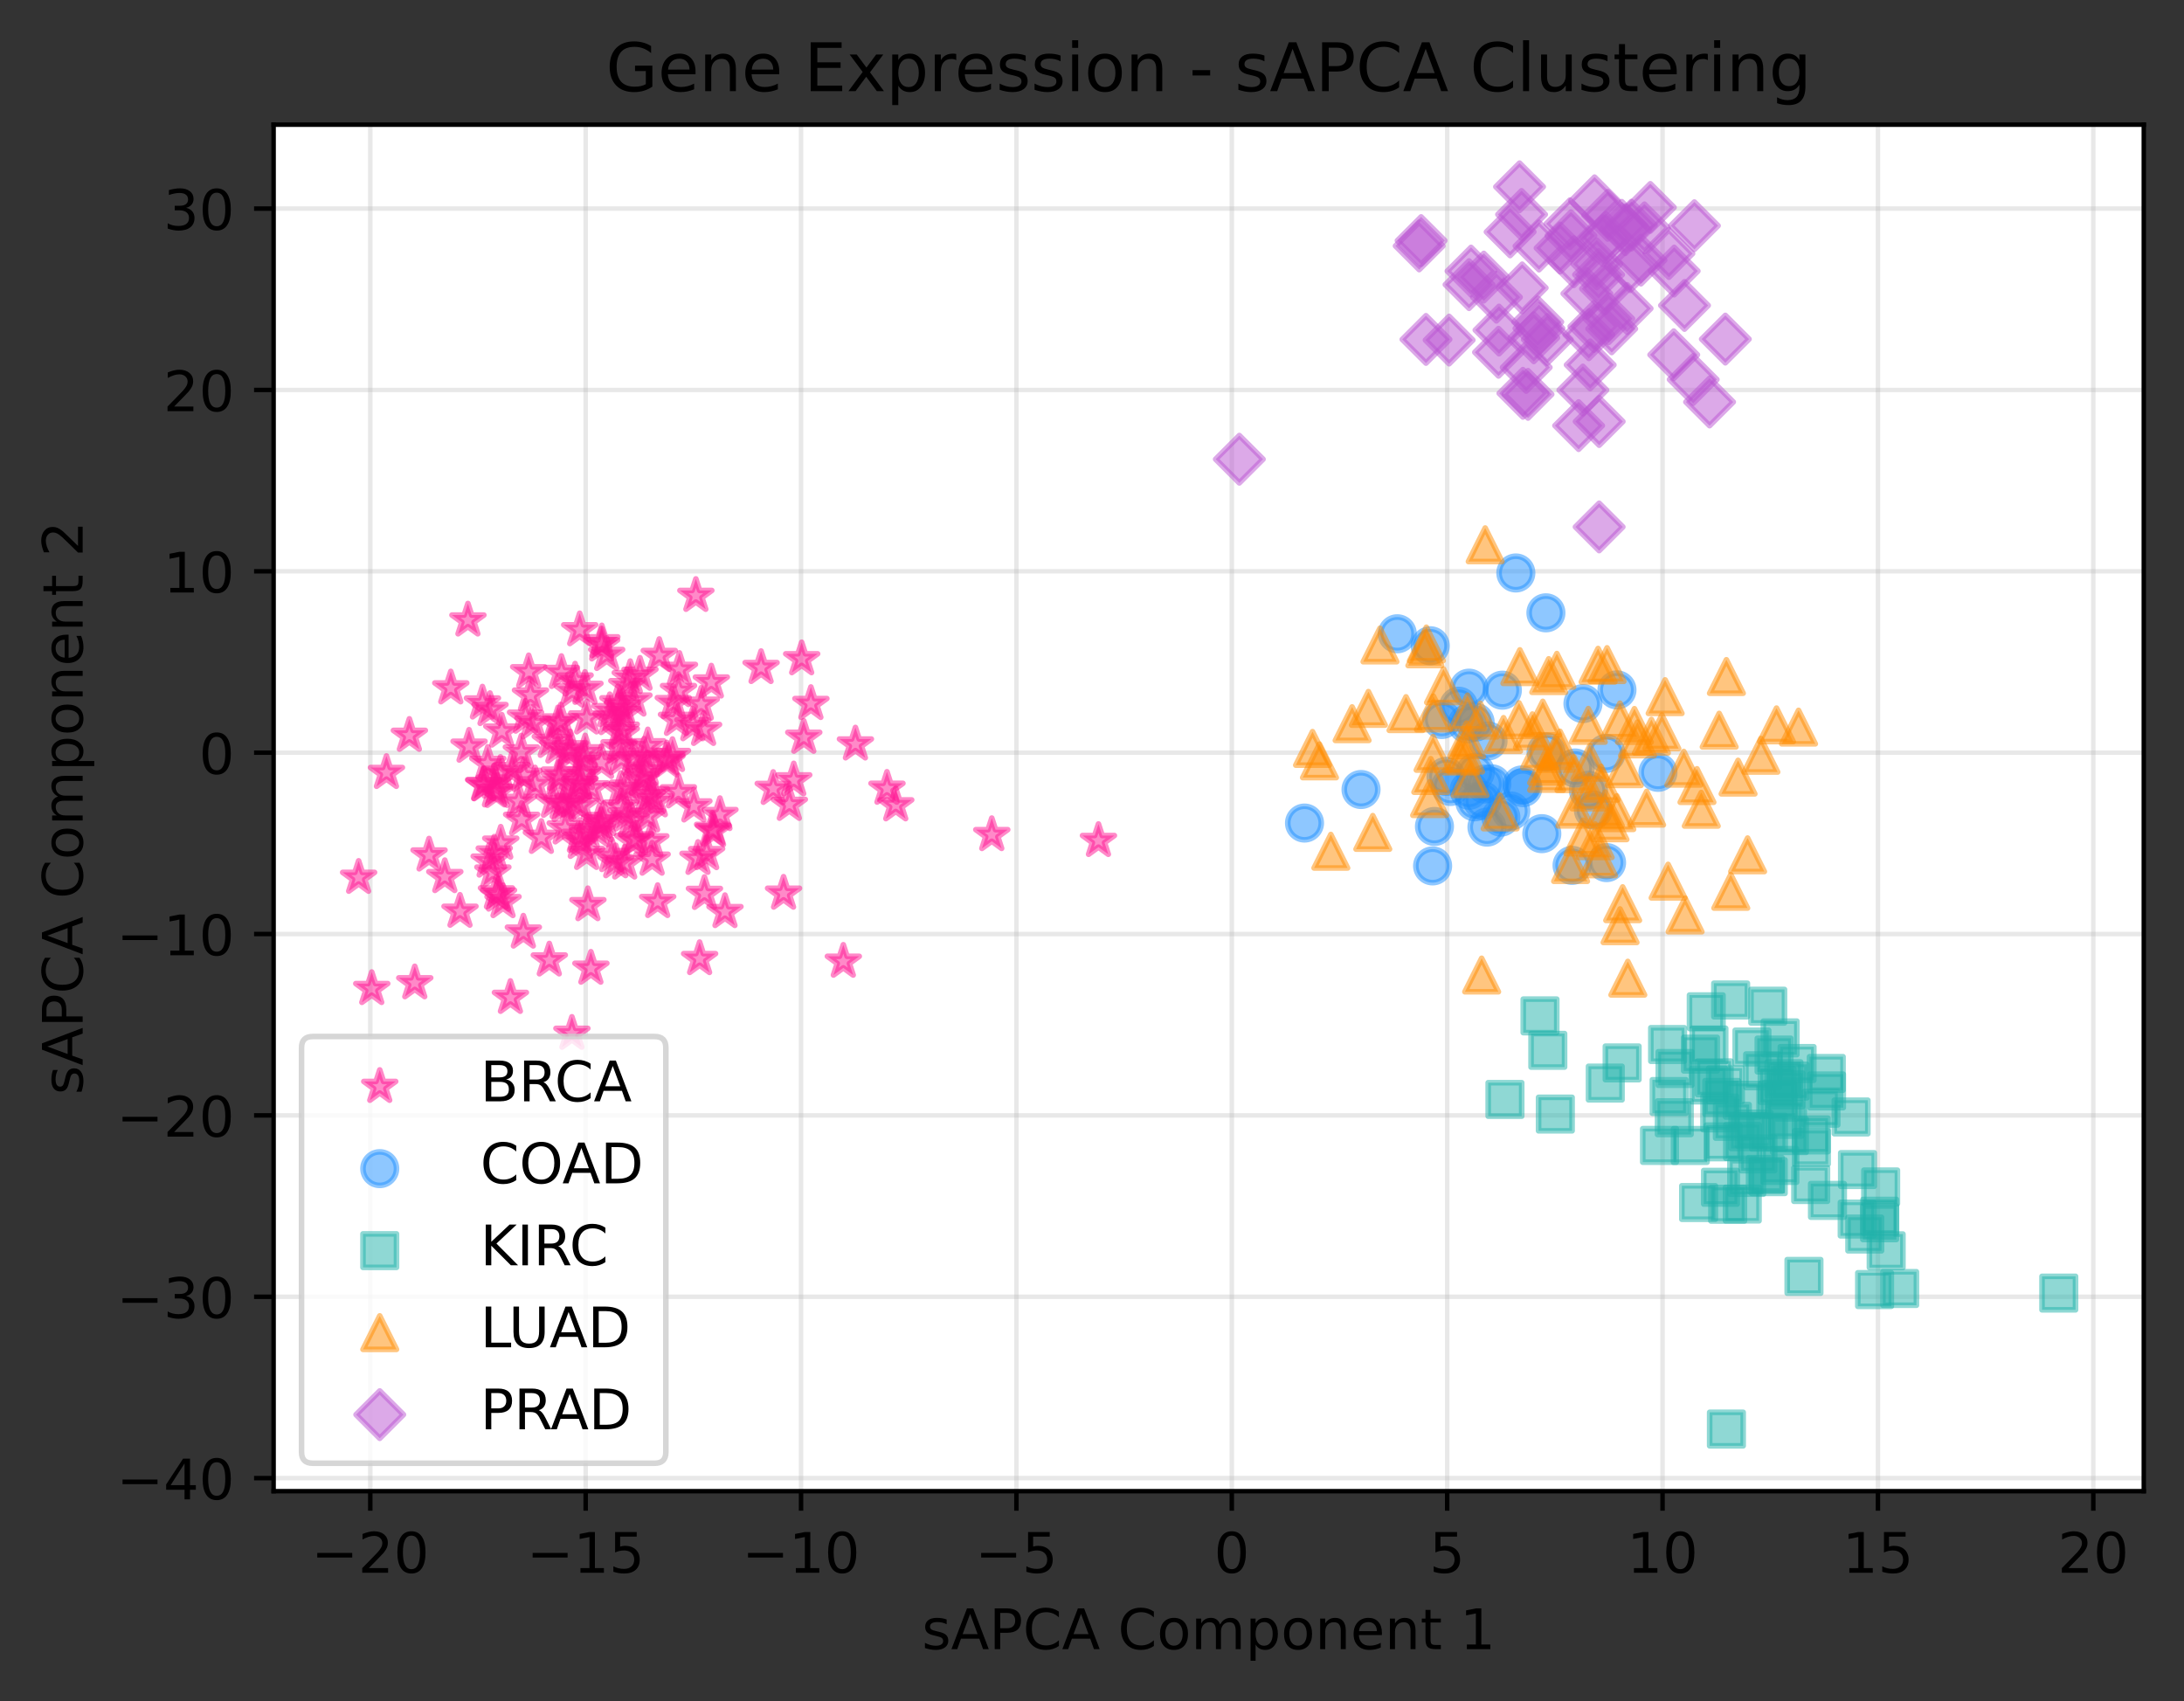<?xml version="1.0" encoding="utf-8" standalone="no"?>
<!DOCTYPE svg PUBLIC "-//W3C//DTD SVG 1.1//EN"
  "http://www.w3.org/Graphics/SVG/1.1/DTD/svg11.dtd">
<!-- Created with matplotlib (https://matplotlib.org/) -->
<svg height="304.494pt" version="1.1" viewBox="0 0 390.983 304.494" width="390.983pt" xmlns="http://www.w3.org/2000/svg" xmlns:xlink="http://www.w3.org/1999/xlink">
 <rect x="0" y="0" width="390.983" height="304.494" fill="#333333" stroke="none"/>
 <defs>
  <style type="text/css">*{stroke-linecap:butt;stroke-linejoin:round;}</style>
 </defs>
 <g id="figure_1">
  <g id="patch_1">
   <path d="M 0 304.494 
L 390.983 304.494 
L 390.983 0 
L 0 0 
z
" style="fill:none;"/>
  </g>
  <g id="axes_1">
   <g id="patch_2">
    <path d="M 48.983 266.938 
L 383.783 266.938 
L 383.783 22.318 
L 48.983 22.318 
z
" style="fill:#ffffff;"/>
   </g>
   <g id="matplotlib.axis_1">
    <g id="xtick_1">
     <g id="line2d_1">
      <path clip-path="url(#pa1d4808043)" d="M 66.289 266.938 
L 66.289 22.318 
" style="fill:none;stroke:#b0b0b0;stroke-linecap:square;stroke-opacity:0.3;stroke-width:0.8;"/>
     </g>
     <g id="line2d_2">
      <defs>
       <path d="M 0 0 
L 0 3.5 
" id="m7b1b5699ca" style="stroke:#000000;stroke-width:0.8;"/>
      </defs>
      <g>
       <use style="stroke:#000000;stroke-width:0.8;" x="66.289" xlink:href="#m7b1b5699ca" y="266.938"/>
      </g>
     </g>
     <g id="text_1">
      <!-- −20 -->
      <g transform="translate(55.737 281.537)scale(0.1 -0.1)">
       <defs>
        <path d="M 10.594 35.5 
L 73.188 35.5 
L 73.188 27.203 
L 10.594 27.203 
z
" id="DejaVuSans-8722"/>
        <path d="M 19.188 8.297 
L 53.609 8.297 
L 53.609 0 
L 7.328 0 
L 7.328 8.297 
Q 12.938 14.109 22.625 23.891 
Q 32.328 33.688 34.812 36.531 
Q 39.547 41.844 41.422 45.531 
Q 43.312 49.219 43.312 52.781 
Q 43.312 58.594 39.234 62.25 
Q 35.156 65.922 28.609 65.922 
Q 23.969 65.922 18.812 64.312 
Q 13.672 62.703 7.812 59.422 
L 7.812 69.391 
Q 13.766 71.781 18.938 73 
Q 24.125 74.219 28.422 74.219 
Q 39.75 74.219 46.484 68.547 
Q 53.219 62.891 53.219 53.422 
Q 53.219 48.922 51.531 44.891 
Q 49.859 40.875 45.406 35.406 
Q 44.188 33.984 37.641 27.219 
Q 31.109 20.453 19.188 8.297 
z
" id="DejaVuSans-50"/>
        <path d="M 31.781 66.406 
Q 24.172 66.406 20.328 58.906 
Q 16.5 51.422 16.5 36.375 
Q 16.5 21.391 20.328 13.891 
Q 24.172 6.391 31.781 6.391 
Q 39.453 6.391 43.281 13.891 
Q 47.125 21.391 47.125 36.375 
Q 47.125 51.422 43.281 58.906 
Q 39.453 66.406 31.781 66.406 
z
M 31.781 74.219 
Q 44.047 74.219 50.516 64.516 
Q 56.984 54.828 56.984 36.375 
Q 56.984 17.969 50.516 8.266 
Q 44.047 -1.422 31.781 -1.422 
Q 19.531 -1.422 13.062 8.266 
Q 6.594 17.969 6.594 36.375 
Q 6.594 54.828 13.062 64.516 
Q 19.531 74.219 31.781 74.219 
z
" id="DejaVuSans-48"/>
       </defs>
       <use xlink:href="#DejaVuSans-8722"/>
       <use x="83.789" xlink:href="#DejaVuSans-50"/>
       <use x="147.412" xlink:href="#DejaVuSans-48"/>
      </g>
     </g>
    </g>
    <g id="xtick_2">
     <g id="line2d_3">
      <path clip-path="url(#pa1d4808043)" d="M 104.847 266.938 
L 104.847 22.318 
" style="fill:none;stroke:#b0b0b0;stroke-linecap:square;stroke-opacity:0.3;stroke-width:0.8;"/>
     </g>
     <g id="line2d_4">
      <g>
       <use style="stroke:#000000;stroke-width:0.8;" x="104.847" xlink:href="#m7b1b5699ca" y="266.938"/>
      </g>
     </g>
     <g id="text_2">
      <!-- −15 -->
      <g transform="translate(94.294 281.537)scale(0.1 -0.1)">
       <defs>
        <path d="M 12.406 8.297 
L 28.516 8.297 
L 28.516 63.922 
L 10.984 60.406 
L 10.984 69.391 
L 28.422 72.906 
L 38.281 72.906 
L 38.281 8.297 
L 54.391 8.297 
L 54.391 0 
L 12.406 0 
z
" id="DejaVuSans-49"/>
        <path d="M 10.797 72.906 
L 49.516 72.906 
L 49.516 64.594 
L 19.828 64.594 
L 19.828 46.734 
Q 21.969 47.469 24.109 47.828 
Q 26.266 48.188 28.422 48.188 
Q 40.625 48.188 47.75 41.5 
Q 54.891 34.812 54.891 23.391 
Q 54.891 11.625 47.562 5.094 
Q 40.234 -1.422 26.906 -1.422 
Q 22.312 -1.422 17.547 -0.641 
Q 12.797 0.141 7.719 1.703 
L 7.719 11.625 
Q 12.109 9.234 16.797 8.062 
Q 21.484 6.891 26.703 6.891 
Q 35.156 6.891 40.078 11.328 
Q 45.016 15.766 45.016 23.391 
Q 45.016 31 40.078 35.438 
Q 35.156 39.891 26.703 39.891 
Q 22.75 39.891 18.812 39.016 
Q 14.891 38.141 10.797 36.281 
z
" id="DejaVuSans-53"/>
       </defs>
       <use xlink:href="#DejaVuSans-8722"/>
       <use x="83.789" xlink:href="#DejaVuSans-49"/>
       <use x="147.412" xlink:href="#DejaVuSans-53"/>
      </g>
     </g>
    </g>
    <g id="xtick_3">
     <g id="line2d_5">
      <path clip-path="url(#pa1d4808043)" d="M 143.404 266.938 
L 143.404 22.318 
" style="fill:none;stroke:#b0b0b0;stroke-linecap:square;stroke-opacity:0.3;stroke-width:0.8;"/>
     </g>
     <g id="line2d_6">
      <g>
       <use style="stroke:#000000;stroke-width:0.8;" x="143.404" xlink:href="#m7b1b5699ca" y="266.938"/>
      </g>
     </g>
     <g id="text_3">
      <!-- −10 -->
      <g transform="translate(132.852 281.537)scale(0.1 -0.1)">
       <use xlink:href="#DejaVuSans-8722"/>
       <use x="83.789" xlink:href="#DejaVuSans-49"/>
       <use x="147.412" xlink:href="#DejaVuSans-48"/>
      </g>
     </g>
    </g>
    <g id="xtick_4">
     <g id="line2d_7">
      <path clip-path="url(#pa1d4808043)" d="M 181.961 266.938 
L 181.961 22.318 
" style="fill:none;stroke:#b0b0b0;stroke-linecap:square;stroke-opacity:0.3;stroke-width:0.8;"/>
     </g>
     <g id="line2d_8">
      <g>
       <use style="stroke:#000000;stroke-width:0.8;" x="181.961" xlink:href="#m7b1b5699ca" y="266.938"/>
      </g>
     </g>
     <g id="text_4">
      <!-- −5 -->
      <g transform="translate(174.59 281.537)scale(0.1 -0.1)">
       <use xlink:href="#DejaVuSans-8722"/>
       <use x="83.789" xlink:href="#DejaVuSans-53"/>
      </g>
     </g>
    </g>
    <g id="xtick_5">
     <g id="line2d_9">
      <path clip-path="url(#pa1d4808043)" d="M 220.519 266.938 
L 220.519 22.318 
" style="fill:none;stroke:#b0b0b0;stroke-linecap:square;stroke-opacity:0.3;stroke-width:0.8;"/>
     </g>
     <g id="line2d_10">
      <g>
       <use style="stroke:#000000;stroke-width:0.8;" x="220.519" xlink:href="#m7b1b5699ca" y="266.938"/>
      </g>
     </g>
     <g id="text_5">
      <!-- 0 -->
      <g transform="translate(217.337 281.537)scale(0.1 -0.1)">
       <use xlink:href="#DejaVuSans-48"/>
      </g>
     </g>
    </g>
    <g id="xtick_6">
     <g id="line2d_11">
      <path clip-path="url(#pa1d4808043)" d="M 259.076 266.938 
L 259.076 22.318 
" style="fill:none;stroke:#b0b0b0;stroke-linecap:square;stroke-opacity:0.3;stroke-width:0.8;"/>
     </g>
     <g id="line2d_12">
      <g>
       <use style="stroke:#000000;stroke-width:0.8;" x="259.076" xlink:href="#m7b1b5699ca" y="266.938"/>
      </g>
     </g>
     <g id="text_6">
      <!-- 5 -->
      <g transform="translate(255.895 281.537)scale(0.1 -0.1)">
       <use xlink:href="#DejaVuSans-53"/>
      </g>
     </g>
    </g>
    <g id="xtick_7">
     <g id="line2d_13">
      <path clip-path="url(#pa1d4808043)" d="M 297.633 266.938 
L 297.633 22.318 
" style="fill:none;stroke:#b0b0b0;stroke-linecap:square;stroke-opacity:0.3;stroke-width:0.8;"/>
     </g>
     <g id="line2d_14">
      <g>
       <use style="stroke:#000000;stroke-width:0.8;" x="297.633" xlink:href="#m7b1b5699ca" y="266.938"/>
      </g>
     </g>
     <g id="text_7">
      <!-- 10 -->
      <g transform="translate(291.271 281.537)scale(0.1 -0.1)">
       <use xlink:href="#DejaVuSans-49"/>
       <use x="63.623" xlink:href="#DejaVuSans-48"/>
      </g>
     </g>
    </g>
    <g id="xtick_8">
     <g id="line2d_15">
      <path clip-path="url(#pa1d4808043)" d="M 336.191 266.938 
L 336.191 22.318 
" style="fill:none;stroke:#b0b0b0;stroke-linecap:square;stroke-opacity:0.3;stroke-width:0.8;"/>
     </g>
     <g id="line2d_16">
      <g>
       <use style="stroke:#000000;stroke-width:0.8;" x="336.191" xlink:href="#m7b1b5699ca" y="266.938"/>
      </g>
     </g>
     <g id="text_8">
      <!-- 15 -->
      <g transform="translate(329.828 281.537)scale(0.1 -0.1)">
       <use xlink:href="#DejaVuSans-49"/>
       <use x="63.623" xlink:href="#DejaVuSans-53"/>
      </g>
     </g>
    </g>
    <g id="xtick_9">
     <g id="line2d_17">
      <path clip-path="url(#pa1d4808043)" d="M 374.748 266.938 
L 374.748 22.318 
" style="fill:none;stroke:#b0b0b0;stroke-linecap:square;stroke-opacity:0.3;stroke-width:0.8;"/>
     </g>
     <g id="line2d_18">
      <g>
       <use style="stroke:#000000;stroke-width:0.8;" x="374.748" xlink:href="#m7b1b5699ca" y="266.938"/>
      </g>
     </g>
     <g id="text_9">
      <!-- 20 -->
      <g transform="translate(368.385 281.537)scale(0.1 -0.1)">
       <use xlink:href="#DejaVuSans-50"/>
       <use x="63.623" xlink:href="#DejaVuSans-48"/>
      </g>
     </g>
    </g>
    <g id="text_10">
     <!-- sAPCA Component 1 -->
     <g transform="translate(165.043 295.215)scale(0.1 -0.1)">
      <defs>
       <path d="M 44.281 53.078 
L 44.281 44.578 
Q 40.484 46.531 36.375 47.5 
Q 32.281 48.484 27.875 48.484 
Q 21.188 48.484 17.844 46.438 
Q 14.5 44.391 14.5 40.281 
Q 14.5 37.156 16.891 35.375 
Q 19.281 33.594 26.516 31.984 
L 29.594 31.297 
Q 39.156 29.25 43.188 25.516 
Q 47.219 21.781 47.219 15.094 
Q 47.219 7.469 41.188 3.016 
Q 35.156 -1.422 24.609 -1.422 
Q 20.219 -1.422 15.453 -0.562 
Q 10.688 0.297 5.422 2 
L 5.422 11.281 
Q 10.406 8.688 15.234 7.391 
Q 20.062 6.109 24.812 6.109 
Q 31.156 6.109 34.562 8.281 
Q 37.984 10.453 37.984 14.406 
Q 37.984 18.062 35.516 20.016 
Q 33.062 21.969 24.703 23.781 
L 21.578 24.516 
Q 13.234 26.266 9.516 29.906 
Q 5.812 33.547 5.812 39.891 
Q 5.812 47.609 11.281 51.797 
Q 16.75 56 26.812 56 
Q 31.781 56 36.172 55.266 
Q 40.578 54.547 44.281 53.078 
z
" id="DejaVuSans-115"/>
       <path d="M 34.188 63.188 
L 20.797 26.906 
L 47.609 26.906 
z
M 28.609 72.906 
L 39.797 72.906 
L 67.578 0 
L 57.328 0 
L 50.688 18.703 
L 17.828 18.703 
L 11.188 0 
L 0.781 0 
z
" id="DejaVuSans-65"/>
       <path d="M 19.672 64.797 
L 19.672 37.406 
L 32.078 37.406 
Q 38.969 37.406 42.719 40.969 
Q 46.484 44.531 46.484 51.125 
Q 46.484 57.672 42.719 61.234 
Q 38.969 64.797 32.078 64.797 
z
M 9.812 72.906 
L 32.078 72.906 
Q 44.344 72.906 50.609 67.359 
Q 56.891 61.812 56.891 51.125 
Q 56.891 40.328 50.609 34.812 
Q 44.344 29.297 32.078 29.297 
L 19.672 29.297 
L 19.672 0 
L 9.812 0 
z
" id="DejaVuSans-80"/>
       <path d="M 64.406 67.281 
L 64.406 56.891 
Q 59.422 61.531 53.781 63.812 
Q 48.141 66.109 41.797 66.109 
Q 29.297 66.109 22.656 58.469 
Q 16.016 50.828 16.016 36.375 
Q 16.016 21.969 22.656 14.328 
Q 29.297 6.688 41.797 6.688 
Q 48.141 6.688 53.781 8.984 
Q 59.422 11.281 64.406 15.922 
L 64.406 5.609 
Q 59.234 2.094 53.438 0.328 
Q 47.656 -1.422 41.219 -1.422 
Q 24.656 -1.422 15.125 8.703 
Q 5.609 18.844 5.609 36.375 
Q 5.609 53.953 15.125 64.078 
Q 24.656 74.219 41.219 74.219 
Q 47.75 74.219 53.531 72.484 
Q 59.328 70.75 64.406 67.281 
z
" id="DejaVuSans-67"/>
       <path id="DejaVuSans-32"/>
       <path d="M 30.609 48.391 
Q 23.391 48.391 19.188 42.75 
Q 14.984 37.109 14.984 27.297 
Q 14.984 17.484 19.156 11.844 
Q 23.344 6.203 30.609 6.203 
Q 37.797 6.203 41.984 11.859 
Q 46.188 17.531 46.188 27.297 
Q 46.188 37.016 41.984 42.703 
Q 37.797 48.391 30.609 48.391 
z
M 30.609 56 
Q 42.328 56 49.016 48.375 
Q 55.719 40.766 55.719 27.297 
Q 55.719 13.875 49.016 6.219 
Q 42.328 -1.422 30.609 -1.422 
Q 18.844 -1.422 12.172 6.219 
Q 5.516 13.875 5.516 27.297 
Q 5.516 40.766 12.172 48.375 
Q 18.844 56 30.609 56 
z
" id="DejaVuSans-111"/>
       <path d="M 52 44.188 
Q 55.375 50.25 60.062 53.125 
Q 64.75 56 71.094 56 
Q 79.641 56 84.281 50.016 
Q 88.922 44.047 88.922 33.016 
L 88.922 0 
L 79.891 0 
L 79.891 32.719 
Q 79.891 40.578 77.094 44.375 
Q 74.312 48.188 68.609 48.188 
Q 61.625 48.188 57.562 43.547 
Q 53.516 38.922 53.516 30.906 
L 53.516 0 
L 44.484 0 
L 44.484 32.719 
Q 44.484 40.625 41.703 44.406 
Q 38.922 48.188 33.109 48.188 
Q 26.219 48.188 22.156 43.531 
Q 18.109 38.875 18.109 30.906 
L 18.109 0 
L 9.078 0 
L 9.078 54.688 
L 18.109 54.688 
L 18.109 46.188 
Q 21.188 51.219 25.484 53.609 
Q 29.781 56 35.688 56 
Q 41.656 56 45.828 52.969 
Q 50 49.953 52 44.188 
z
" id="DejaVuSans-109"/>
       <path d="M 18.109 8.203 
L 18.109 -20.797 
L 9.078 -20.797 
L 9.078 54.688 
L 18.109 54.688 
L 18.109 46.391 
Q 20.953 51.266 25.266 53.625 
Q 29.594 56 35.594 56 
Q 45.562 56 51.781 48.094 
Q 58.016 40.188 58.016 27.297 
Q 58.016 14.406 51.781 6.484 
Q 45.562 -1.422 35.594 -1.422 
Q 29.594 -1.422 25.266 0.953 
Q 20.953 3.328 18.109 8.203 
z
M 48.688 27.297 
Q 48.688 37.203 44.609 42.844 
Q 40.531 48.484 33.406 48.484 
Q 26.266 48.484 22.188 42.844 
Q 18.109 37.203 18.109 27.297 
Q 18.109 17.391 22.188 11.75 
Q 26.266 6.109 33.406 6.109 
Q 40.531 6.109 44.609 11.75 
Q 48.688 17.391 48.688 27.297 
z
" id="DejaVuSans-112"/>
       <path d="M 54.891 33.016 
L 54.891 0 
L 45.906 0 
L 45.906 32.719 
Q 45.906 40.484 42.875 44.328 
Q 39.844 48.188 33.797 48.188 
Q 26.516 48.188 22.312 43.547 
Q 18.109 38.922 18.109 30.906 
L 18.109 0 
L 9.078 0 
L 9.078 54.688 
L 18.109 54.688 
L 18.109 46.188 
Q 21.344 51.125 25.703 53.562 
Q 30.078 56 35.797 56 
Q 45.219 56 50.047 50.172 
Q 54.891 44.344 54.891 33.016 
z
" id="DejaVuSans-110"/>
       <path d="M 56.203 29.594 
L 56.203 25.203 
L 14.891 25.203 
Q 15.484 15.922 20.484 11.062 
Q 25.484 6.203 34.422 6.203 
Q 39.594 6.203 44.453 7.469 
Q 49.312 8.734 54.109 11.281 
L 54.109 2.781 
Q 49.266 0.734 44.188 -0.344 
Q 39.109 -1.422 33.891 -1.422 
Q 20.797 -1.422 13.156 6.188 
Q 5.516 13.812 5.516 26.812 
Q 5.516 40.234 12.766 48.109 
Q 20.016 56 32.328 56 
Q 43.359 56 49.781 48.891 
Q 56.203 41.797 56.203 29.594 
z
M 47.219 32.234 
Q 47.125 39.594 43.094 43.984 
Q 39.062 48.391 32.422 48.391 
Q 24.906 48.391 20.391 44.141 
Q 15.875 39.891 15.188 32.172 
z
" id="DejaVuSans-101"/>
       <path d="M 18.312 70.219 
L 18.312 54.688 
L 36.812 54.688 
L 36.812 47.703 
L 18.312 47.703 
L 18.312 18.016 
Q 18.312 11.328 20.141 9.422 
Q 21.969 7.516 27.594 7.516 
L 36.812 7.516 
L 36.812 0 
L 27.594 0 
Q 17.188 0 13.234 3.875 
Q 9.281 7.766 9.281 18.016 
L 9.281 47.703 
L 2.688 47.703 
L 2.688 54.688 
L 9.281 54.688 
L 9.281 70.219 
z
" id="DejaVuSans-116"/>
      </defs>
      <use xlink:href="#DejaVuSans-115"/>
      <use x="52.1" xlink:href="#DejaVuSans-65"/>
      <use x="120.508" xlink:href="#DejaVuSans-80"/>
      <use x="180.811" xlink:href="#DejaVuSans-67"/>
      <use x="250.635" xlink:href="#DejaVuSans-65"/>
      <use x="319.043" xlink:href="#DejaVuSans-32"/>
      <use x="350.83" xlink:href="#DejaVuSans-67"/>
      <use x="420.654" xlink:href="#DejaVuSans-111"/>
      <use x="481.836" xlink:href="#DejaVuSans-109"/>
      <use x="579.248" xlink:href="#DejaVuSans-112"/>
      <use x="642.725" xlink:href="#DejaVuSans-111"/>
      <use x="703.906" xlink:href="#DejaVuSans-110"/>
      <use x="767.285" xlink:href="#DejaVuSans-101"/>
      <use x="828.809" xlink:href="#DejaVuSans-110"/>
      <use x="892.188" xlink:href="#DejaVuSans-116"/>
      <use x="931.396" xlink:href="#DejaVuSans-32"/>
      <use x="963.184" xlink:href="#DejaVuSans-49"/>
     </g>
    </g>
   </g>
   <g id="matplotlib.axis_2">
    <g id="ytick_1">
     <g id="line2d_19">
      <path clip-path="url(#pa1d4808043)" d="M 48.983 264.603 
L 383.783 264.603 
" style="fill:none;stroke:#b0b0b0;stroke-linecap:square;stroke-opacity:0.3;stroke-width:0.8;"/>
     </g>
     <g id="line2d_20">
      <defs>
       <path d="M 0 0 
L -3.5 0 
" id="mbeb18ec22e" style="stroke:#000000;stroke-width:0.8;"/>
      </defs>
      <g>
       <use style="stroke:#000000;stroke-width:0.8;" x="48.983" xlink:href="#mbeb18ec22e" y="264.603"/>
      </g>
     </g>
     <g id="text_11">
      <!-- −40 -->
      <g transform="translate(20.878 268.402)scale(0.1 -0.1)">
       <defs>
        <path d="M 37.797 64.312 
L 12.891 25.391 
L 37.797 25.391 
z
M 35.203 72.906 
L 47.609 72.906 
L 47.609 25.391 
L 58.016 25.391 
L 58.016 17.188 
L 47.609 17.188 
L 47.609 0 
L 37.797 0 
L 37.797 17.188 
L 4.891 17.188 
L 4.891 26.703 
z
" id="DejaVuSans-52"/>
       </defs>
       <use xlink:href="#DejaVuSans-8722"/>
       <use x="83.789" xlink:href="#DejaVuSans-52"/>
       <use x="147.412" xlink:href="#DejaVuSans-48"/>
      </g>
     </g>
    </g>
    <g id="ytick_2">
     <g id="line2d_21">
      <path clip-path="url(#pa1d4808043)" d="M 48.983 232.136 
L 383.783 232.136 
" style="fill:none;stroke:#b0b0b0;stroke-linecap:square;stroke-opacity:0.3;stroke-width:0.8;"/>
     </g>
     <g id="line2d_22">
      <g>
       <use style="stroke:#000000;stroke-width:0.8;" x="48.983" xlink:href="#mbeb18ec22e" y="232.136"/>
      </g>
     </g>
     <g id="text_12">
      <!-- −30 -->
      <g transform="translate(20.878 235.936)scale(0.1 -0.1)">
       <defs>
        <path d="M 40.578 39.312 
Q 47.656 37.797 51.625 33 
Q 55.609 28.219 55.609 21.188 
Q 55.609 10.406 48.188 4.484 
Q 40.766 -1.422 27.094 -1.422 
Q 22.516 -1.422 17.656 -0.516 
Q 12.797 0.391 7.625 2.203 
L 7.625 11.719 
Q 11.719 9.328 16.594 8.109 
Q 21.484 6.891 26.812 6.891 
Q 36.078 6.891 40.938 10.547 
Q 45.797 14.203 45.797 21.188 
Q 45.797 27.641 41.281 31.266 
Q 36.766 34.906 28.719 34.906 
L 20.219 34.906 
L 20.219 43.016 
L 29.109 43.016 
Q 36.375 43.016 40.234 45.922 
Q 44.094 48.828 44.094 54.297 
Q 44.094 59.906 40.109 62.906 
Q 36.141 65.922 28.719 65.922 
Q 24.656 65.922 20.016 65.031 
Q 15.375 64.156 9.812 62.312 
L 9.812 71.094 
Q 15.438 72.656 20.344 73.438 
Q 25.25 74.219 29.594 74.219 
Q 40.828 74.219 47.359 69.109 
Q 53.906 64.016 53.906 55.328 
Q 53.906 49.266 50.438 45.094 
Q 46.969 40.922 40.578 39.312 
z
" id="DejaVuSans-51"/>
       </defs>
       <use xlink:href="#DejaVuSans-8722"/>
       <use x="83.789" xlink:href="#DejaVuSans-51"/>
       <use x="147.412" xlink:href="#DejaVuSans-48"/>
      </g>
     </g>
    </g>
    <g id="ytick_3">
     <g id="line2d_23">
      <path clip-path="url(#pa1d4808043)" d="M 48.983 199.67 
L 383.783 199.67 
" style="fill:none;stroke:#b0b0b0;stroke-linecap:square;stroke-opacity:0.3;stroke-width:0.8;"/>
     </g>
     <g id="line2d_24">
      <g>
       <use style="stroke:#000000;stroke-width:0.8;" x="48.983" xlink:href="#mbeb18ec22e" y="199.67"/>
      </g>
     </g>
     <g id="text_13">
      <!-- −20 -->
      <g transform="translate(20.878 203.469)scale(0.1 -0.1)">
       <use xlink:href="#DejaVuSans-8722"/>
       <use x="83.789" xlink:href="#DejaVuSans-50"/>
       <use x="147.412" xlink:href="#DejaVuSans-48"/>
      </g>
     </g>
    </g>
    <g id="ytick_4">
     <g id="line2d_25">
      <path clip-path="url(#pa1d4808043)" d="M 48.983 167.204 
L 383.783 167.204 
" style="fill:none;stroke:#b0b0b0;stroke-linecap:square;stroke-opacity:0.3;stroke-width:0.8;"/>
     </g>
     <g id="line2d_26">
      <g>
       <use style="stroke:#000000;stroke-width:0.8;" x="48.983" xlink:href="#mbeb18ec22e" y="167.204"/>
      </g>
     </g>
     <g id="text_14">
      <!-- −10 -->
      <g transform="translate(20.878 171.003)scale(0.1 -0.1)">
       <use xlink:href="#DejaVuSans-8722"/>
       <use x="83.789" xlink:href="#DejaVuSans-49"/>
       <use x="147.412" xlink:href="#DejaVuSans-48"/>
      </g>
     </g>
    </g>
    <g id="ytick_5">
     <g id="line2d_27">
      <path clip-path="url(#pa1d4808043)" d="M 48.983 134.737 
L 383.783 134.737 
" style="fill:none;stroke:#b0b0b0;stroke-linecap:square;stroke-opacity:0.3;stroke-width:0.8;"/>
     </g>
     <g id="line2d_28">
      <g>
       <use style="stroke:#000000;stroke-width:0.8;" x="48.983" xlink:href="#mbeb18ec22e" y="134.737"/>
      </g>
     </g>
     <g id="text_15">
      <!-- 0 -->
      <g transform="translate(35.62 138.536)scale(0.1 -0.1)">
       <use xlink:href="#DejaVuSans-48"/>
      </g>
     </g>
    </g>
    <g id="ytick_6">
     <g id="line2d_29">
      <path clip-path="url(#pa1d4808043)" d="M 48.983 102.271 
L 383.783 102.271 
" style="fill:none;stroke:#b0b0b0;stroke-linecap:square;stroke-opacity:0.3;stroke-width:0.8;"/>
     </g>
     <g id="line2d_30">
      <g>
       <use style="stroke:#000000;stroke-width:0.8;" x="48.983" xlink:href="#mbeb18ec22e" y="102.271"/>
      </g>
     </g>
     <g id="text_16">
      <!-- 10 -->
      <g transform="translate(29.258 106.07)scale(0.1 -0.1)">
       <use xlink:href="#DejaVuSans-49"/>
       <use x="63.623" xlink:href="#DejaVuSans-48"/>
      </g>
     </g>
    </g>
    <g id="ytick_7">
     <g id="line2d_31">
      <path clip-path="url(#pa1d4808043)" d="M 48.983 69.804 
L 383.783 69.804 
" style="fill:none;stroke:#b0b0b0;stroke-linecap:square;stroke-opacity:0.3;stroke-width:0.8;"/>
     </g>
     <g id="line2d_32">
      <g>
       <use style="stroke:#000000;stroke-width:0.8;" x="48.983" xlink:href="#mbeb18ec22e" y="69.804"/>
      </g>
     </g>
     <g id="text_17">
      <!-- 20 -->
      <g transform="translate(29.258 73.604)scale(0.1 -0.1)">
       <use xlink:href="#DejaVuSans-50"/>
       <use x="63.623" xlink:href="#DejaVuSans-48"/>
      </g>
     </g>
    </g>
    <g id="ytick_8">
     <g id="line2d_33">
      <path clip-path="url(#pa1d4808043)" d="M 48.983 37.338 
L 383.783 37.338 
" style="fill:none;stroke:#b0b0b0;stroke-linecap:square;stroke-opacity:0.3;stroke-width:0.8;"/>
     </g>
     <g id="line2d_34">
      <g>
       <use style="stroke:#000000;stroke-width:0.8;" x="48.983" xlink:href="#mbeb18ec22e" y="37.338"/>
      </g>
     </g>
     <g id="text_18">
      <!-- 30 -->
      <g transform="translate(29.258 41.137)scale(0.1 -0.1)">
       <use xlink:href="#DejaVuSans-51"/>
       <use x="63.623" xlink:href="#DejaVuSans-48"/>
      </g>
     </g>
    </g>
    <g id="text_19">
     <!-- sAPCA Component 2 -->
     <g transform="translate(14.798 195.968)rotate(-90)scale(0.1 -0.1)">
      <use xlink:href="#DejaVuSans-115"/>
      <use x="52.1" xlink:href="#DejaVuSans-65"/>
      <use x="120.508" xlink:href="#DejaVuSans-80"/>
      <use x="180.811" xlink:href="#DejaVuSans-67"/>
      <use x="250.635" xlink:href="#DejaVuSans-65"/>
      <use x="319.043" xlink:href="#DejaVuSans-32"/>
      <use x="350.83" xlink:href="#DejaVuSans-67"/>
      <use x="420.654" xlink:href="#DejaVuSans-111"/>
      <use x="481.836" xlink:href="#DejaVuSans-109"/>
      <use x="579.248" xlink:href="#DejaVuSans-112"/>
      <use x="642.725" xlink:href="#DejaVuSans-111"/>
      <use x="703.906" xlink:href="#DejaVuSans-110"/>
      <use x="767.285" xlink:href="#DejaVuSans-101"/>
      <use x="828.809" xlink:href="#DejaVuSans-110"/>
      <use x="892.188" xlink:href="#DejaVuSans-116"/>
      <use x="931.396" xlink:href="#DejaVuSans-32"/>
      <use x="963.184" xlink:href="#DejaVuSans-50"/>
     </g>
    </g>
   </g>
   <g id="PathCollection_1">
    <defs>
     <path d="M 0 -3 
L -0.674 -0.927 
L -2.853 -0.927 
L -1.09 0.354 
L -1.763 2.427 
L -0 1.146 
L 1.763 2.427 
L 1.09 0.354 
L 2.853 -0.927 
L 0.674 -0.927 
z
" id="m2dab239740" style="stroke:#ff1493;stroke-opacity:0.5;"/>
    </defs>
    <g clip-path="url(#pa1d4808043)">
     <use style="fill:#ff1493;fill-opacity:0.5;stroke:#ff1493;stroke-opacity:0.5;" x="107.74" xlink:href="#m2dab239740" y="114.938"/>
     <use style="fill:#ff1493;fill-opacity:0.5;stroke:#ff1493;stroke-opacity:0.5;" x="105.031" xlink:href="#m2dab239740" y="128.561"/>
     <use style="fill:#ff1493;fill-opacity:0.5;stroke:#ff1493;stroke-opacity:0.5;" x="125.244" xlink:href="#m2dab239740" y="171.639"/>
     <use style="fill:#ff1493;fill-opacity:0.5;stroke:#ff1493;stroke-opacity:0.5;" x="126.11" xlink:href="#m2dab239740" y="159.976"/>
     <use style="fill:#ff1493;fill-opacity:0.5;stroke:#ff1493;stroke-opacity:0.5;" x="127.343" xlink:href="#m2dab239740" y="122.131"/>
     <use style="fill:#ff1493;fill-opacity:0.5;stroke:#ff1493;stroke-opacity:0.5;" x="93.817" xlink:href="#m2dab239740" y="138.837"/>
     <use style="fill:#ff1493;fill-opacity:0.5;stroke:#ff1493;stroke-opacity:0.5;" x="91.374" xlink:href="#m2dab239740" y="178.589"/>
     <use style="fill:#ff1493;fill-opacity:0.5;stroke:#ff1493;stroke-opacity:0.5;" x="99.078" xlink:href="#m2dab239740" y="143.494"/>
     <use style="fill:#ff1493;fill-opacity:0.5;stroke:#ff1493;stroke-opacity:0.5;" x="99.887" xlink:href="#m2dab239740" y="129.617"/>
     <use style="fill:#ff1493;fill-opacity:0.5;stroke:#ff1493;stroke-opacity:0.5;" x="90.055" xlink:href="#m2dab239740" y="161.446"/>
     <use style="fill:#ff1493;fill-opacity:0.5;stroke:#ff1493;stroke-opacity:0.5;" x="82.348" xlink:href="#m2dab239740" y="163.167"/>
     <use style="fill:#ff1493;fill-opacity:0.5;stroke:#ff1493;stroke-opacity:0.5;" x="104.72" xlink:href="#m2dab239740" y="123.265"/>
     <use style="fill:#ff1493;fill-opacity:0.5;stroke:#ff1493;stroke-opacity:0.5;" x="111.163" xlink:href="#m2dab239740" y="144.524"/>
     <use style="fill:#ff1493;fill-opacity:0.5;stroke:#ff1493;stroke-opacity:0.5;" x="141.309" xlink:href="#m2dab239740" y="144.032"/>
     <use style="fill:#ff1493;fill-opacity:0.5;stroke:#ff1493;stroke-opacity:0.5;" x="111.832" xlink:href="#m2dab239740" y="154.537"/>
     <use style="fill:#ff1493;fill-opacity:0.5;stroke:#ff1493;stroke-opacity:0.5;" x="113.869" xlink:href="#m2dab239740" y="150.207"/>
     <use style="fill:#ff1493;fill-opacity:0.5;stroke:#ff1493;stroke-opacity:0.5;" x="111.486" xlink:href="#m2dab239740" y="127.789"/>
     <use style="fill:#ff1493;fill-opacity:0.5;stroke:#ff1493;stroke-opacity:0.5;" x="121.105" xlink:href="#m2dab239740" y="128.821"/>
     <use style="fill:#ff1493;fill-opacity:0.5;stroke:#ff1493;stroke-opacity:0.5;" x="76.808" xlink:href="#m2dab239740" y="153.097"/>
     <use style="fill:#ff1493;fill-opacity:0.5;stroke:#ff1493;stroke-opacity:0.5;" x="99.875" xlink:href="#m2dab239740" y="133.793"/>
     <use style="fill:#ff1493;fill-opacity:0.5;stroke:#ff1493;stroke-opacity:0.5;" x="103.926" xlink:href="#m2dab239740" y="144.206"/>
     <use style="fill:#ff1493;fill-opacity:0.5;stroke:#ff1493;stroke-opacity:0.5;" x="115.979" xlink:href="#m2dab239740" y="133.552"/>
     <use style="fill:#ff1493;fill-opacity:0.5;stroke:#ff1493;stroke-opacity:0.5;" x="136.249" xlink:href="#m2dab239740" y="119.536"/>
     <use style="fill:#ff1493;fill-opacity:0.5;stroke:#ff1493;stroke-opacity:0.5;" x="101.962" xlink:href="#m2dab239740" y="134.9"/>
     <use style="fill:#ff1493;fill-opacity:0.5;stroke:#ff1493;stroke-opacity:0.5;" x="88.479" xlink:href="#m2dab239740" y="152.755"/>
     <use style="fill:#ff1493;fill-opacity:0.5;stroke:#ff1493;stroke-opacity:0.5;" x="108.088" xlink:href="#m2dab239740" y="146.749"/>
     <use style="fill:#ff1493;fill-opacity:0.5;stroke:#ff1493;stroke-opacity:0.5;" x="143.894" xlink:href="#m2dab239740" y="132.023"/>
     <use style="fill:#ff1493;fill-opacity:0.5;stroke:#ff1493;stroke-opacity:0.5;" x="115.933" xlink:href="#m2dab239740" y="146.091"/>
     <use style="fill:#ff1493;fill-opacity:0.5;stroke:#ff1493;stroke-opacity:0.5;" x="142.096" xlink:href="#m2dab239740" y="139.645"/>
     <use style="fill:#ff1493;fill-opacity:0.5;stroke:#ff1493;stroke-opacity:0.5;" x="94.967" xlink:href="#m2dab239740" y="124.466"/>
     <use style="fill:#ff1493;fill-opacity:0.5;stroke:#ff1493;stroke-opacity:0.5;" x="112.36" xlink:href="#m2dab239740" y="140.962"/>
     <use style="fill:#ff1493;fill-opacity:0.5;stroke:#ff1493;stroke-opacity:0.5;" x="100.131" xlink:href="#m2dab239740" y="138.615"/>
     <use style="fill:#ff1493;fill-opacity:0.5;stroke:#ff1493;stroke-opacity:0.5;" x="125.959" xlink:href="#m2dab239740" y="130.619"/>
     <use style="fill:#ff1493;fill-opacity:0.5;stroke:#ff1493;stroke-opacity:0.5;" x="105.12" xlink:href="#m2dab239740" y="149.008"/>
     <use style="fill:#ff1493;fill-opacity:0.5;stroke:#ff1493;stroke-opacity:0.5;" x="100.999" xlink:href="#m2dab239740" y="144.259"/>
     <use style="fill:#ff1493;fill-opacity:0.5;stroke:#ff1493;stroke-opacity:0.5;" x="89.017" xlink:href="#m2dab239740" y="141.719"/>
     <use style="fill:#ff1493;fill-opacity:0.5;stroke:#ff1493;stroke-opacity:0.5;" x="69.182" xlink:href="#m2dab239740" y="138.323"/>
     <use style="fill:#ff1493;fill-opacity:0.5;stroke:#ff1493;stroke-opacity:0.5;" x="100.077" xlink:href="#m2dab239740" y="139.372"/>
     <use style="fill:#ff1493;fill-opacity:0.5;stroke:#ff1493;stroke-opacity:0.5;" x="116.511" xlink:href="#m2dab239740" y="150.575"/>
     <use style="fill:#ff1493;fill-opacity:0.5;stroke:#ff1493;stroke-opacity:0.5;" x="86.559" xlink:href="#m2dab239740" y="140.498"/>
     <use style="fill:#ff1493;fill-opacity:0.5;stroke:#ff1493;stroke-opacity:0.5;" x="87.721" xlink:href="#m2dab239740" y="127.056"/>
     <use style="fill:#ff1493;fill-opacity:0.5;stroke:#ff1493;stroke-opacity:0.5;" x="93.383" xlink:href="#m2dab239740" y="146.713"/>
     <use style="fill:#ff1493;fill-opacity:0.5;stroke:#ff1493;stroke-opacity:0.5;" x="101.18" xlink:href="#m2dab239740" y="148.255"/>
     <use style="fill:#ff1493;fill-opacity:0.5;stroke:#ff1493;stroke-opacity:0.5;" x="138.423" xlink:href="#m2dab239740" y="141.175"/>
     <use style="fill:#ff1493;fill-opacity:0.5;stroke:#ff1493;stroke-opacity:0.5;" x="94.647" xlink:href="#m2dab239740" y="120.295"/>
     <use style="fill:#ff1493;fill-opacity:0.5;stroke:#ff1493;stroke-opacity:0.5;" x="111.243" xlink:href="#m2dab239740" y="135.808"/>
     <use style="fill:#ff1493;fill-opacity:0.5;stroke:#ff1493;stroke-opacity:0.5;" x="88.523" xlink:href="#m2dab239740" y="141.628"/>
     <use style="fill:#ff1493;fill-opacity:0.5;stroke:#ff1493;stroke-opacity:0.5;" x="115.705" xlink:href="#m2dab239740" y="137.733"/>
     <use style="fill:#ff1493;fill-opacity:0.5;stroke:#ff1493;stroke-opacity:0.5;" x="66.553" xlink:href="#m2dab239740" y="177.001"/>
     <use style="fill:#ff1493;fill-opacity:0.5;stroke:#ff1493;stroke-opacity:0.5;" x="118.023" xlink:href="#m2dab239740" y="117.378"/>
     <use style="fill:#ff1493;fill-opacity:0.5;stroke:#ff1493;stroke-opacity:0.5;" x="91.654" xlink:href="#m2dab239740" y="137.803"/>
     <use style="fill:#ff1493;fill-opacity:0.5;stroke:#ff1493;stroke-opacity:0.5;" x="112.829" xlink:href="#m2dab239740" y="121.338"/>
     <use style="fill:#ff1493;fill-opacity:0.5;stroke:#ff1493;stroke-opacity:0.5;" x="121.636" xlink:href="#m2dab239740" y="119.869"/>
     <use style="fill:#ff1493;fill-opacity:0.5;stroke:#ff1493;stroke-opacity:0.5;" x="150.973" xlink:href="#m2dab239740" y="172.117"/>
     <use style="fill:#ff1493;fill-opacity:0.5;stroke:#ff1493;stroke-opacity:0.5;" x="103.726" xlink:href="#m2dab239740" y="149.761"/>
     <use style="fill:#ff1493;fill-opacity:0.5;stroke:#ff1493;stroke-opacity:0.5;" x="128.883" xlink:href="#m2dab239740" y="145.856"/>
     <use style="fill:#ff1493;fill-opacity:0.5;stroke:#ff1493;stroke-opacity:0.5;" x="89.593" xlink:href="#m2dab239740" y="138.478"/>
     <use style="fill:#ff1493;fill-opacity:0.5;stroke:#ff1493;stroke-opacity:0.5;" x="112.053" xlink:href="#m2dab239740" y="145.933"/>
     <use style="fill:#ff1493;fill-opacity:0.5;stroke:#ff1493;stroke-opacity:0.5;" x="96.917" xlink:href="#m2dab239740" y="149.942"/>
     <use style="fill:#ff1493;fill-opacity:0.5;stroke:#ff1493;stroke-opacity:0.5;" x="109.16" xlink:href="#m2dab239740" y="127.264"/>
     <use style="fill:#ff1493;fill-opacity:0.5;stroke:#ff1493;stroke-opacity:0.5;" x="112.987" xlink:href="#m2dab239740" y="146.955"/>
     <use style="fill:#ff1493;fill-opacity:0.5;stroke:#ff1493;stroke-opacity:0.5;" x="115.309" xlink:href="#m2dab239740" y="135.225"/>
     <use style="fill:#ff1493;fill-opacity:0.5;stroke:#ff1493;stroke-opacity:0.5;" x="100.637" xlink:href="#m2dab239740" y="143.71"/>
     <use style="fill:#ff1493;fill-opacity:0.5;stroke:#ff1493;stroke-opacity:0.5;" x="104.759" xlink:href="#m2dab239740" y="134.634"/>
     <use style="fill:#ff1493;fill-opacity:0.5;stroke:#ff1493;stroke-opacity:0.5;" x="110.614" xlink:href="#m2dab239740" y="125.855"/>
     <use style="fill:#ff1493;fill-opacity:0.5;stroke:#ff1493;stroke-opacity:0.5;" x="88.48" xlink:href="#m2dab239740" y="140.048"/>
     <use style="fill:#ff1493;fill-opacity:0.5;stroke:#ff1493;stroke-opacity:0.5;" x="102.098" xlink:href="#m2dab239740" y="133.917"/>
     <use style="fill:#ff1493;fill-opacity:0.5;stroke:#ff1493;stroke-opacity:0.5;" x="89.829" xlink:href="#m2dab239740" y="130.925"/>
     <use style="fill:#ff1493;fill-opacity:0.5;stroke:#ff1493;stroke-opacity:0.5;" x="107.707" xlink:href="#m2dab239740" y="115.494"/>
     <use style="fill:#ff1493;fill-opacity:0.5;stroke:#ff1493;stroke-opacity:0.5;" x="102.636" xlink:href="#m2dab239740" y="143.342"/>
     <use style="fill:#ff1493;fill-opacity:0.5;stroke:#ff1493;stroke-opacity:0.5;" x="102.383" xlink:href="#m2dab239740" y="185.014"/>
     <use style="fill:#ff1493;fill-opacity:0.5;stroke:#ff1493;stroke-opacity:0.5;" x="105.782" xlink:href="#m2dab239740" y="173.363"/>
     <use style="fill:#ff1493;fill-opacity:0.5;stroke:#ff1493;stroke-opacity:0.5;" x="153.138" xlink:href="#m2dab239740" y="133.22"/>
     <use style="fill:#ff1493;fill-opacity:0.5;stroke:#ff1493;stroke-opacity:0.5;" x="109.386" xlink:href="#m2dab239740" y="128.679"/>
     <use style="fill:#ff1493;fill-opacity:0.5;stroke:#ff1493;stroke-opacity:0.5;" x="140.273" xlink:href="#m2dab239740" y="159.934"/>
     <use style="fill:#ff1493;fill-opacity:0.5;stroke:#ff1493;stroke-opacity:0.5;" x="127.739" xlink:href="#m2dab239740" y="148.744"/>
     <use style="fill:#ff1493;fill-opacity:0.5;stroke:#ff1493;stroke-opacity:0.5;" x="116.743" xlink:href="#m2dab239740" y="153.848"/>
     <use style="fill:#ff1493;fill-opacity:0.5;stroke:#ff1493;stroke-opacity:0.5;" x="120.386" xlink:href="#m2dab239740" y="135.287"/>
     <use style="fill:#ff1493;fill-opacity:0.5;stroke:#ff1493;stroke-opacity:0.5;" x="110.229" xlink:href="#m2dab239740" y="154.304"/>
     <use style="fill:#ff1493;fill-opacity:0.5;stroke:#ff1493;stroke-opacity:0.5;" x="87.321" xlink:href="#m2dab239740" y="136.683"/>
     <use style="fill:#ff1493;fill-opacity:0.5;stroke:#ff1493;stroke-opacity:0.5;" x="104.446" xlink:href="#m2dab239740" y="136.025"/>
     <use style="fill:#ff1493;fill-opacity:0.5;stroke:#ff1493;stroke-opacity:0.5;" x="160.359" xlink:href="#m2dab239740" y="144.118"/>
     <use style="fill:#ff1493;fill-opacity:0.5;stroke:#ff1493;stroke-opacity:0.5;" x="86.663" xlink:href="#m2dab239740" y="140.535"/>
     <use style="fill:#ff1493;fill-opacity:0.5;stroke:#ff1493;stroke-opacity:0.5;" x="126.501" xlink:href="#m2dab239740" y="152.854"/>
     <use style="fill:#ff1493;fill-opacity:0.5;stroke:#ff1493;stroke-opacity:0.5;" x="103.886" xlink:href="#m2dab239740" y="150.847"/>
     <use style="fill:#ff1493;fill-opacity:0.5;stroke:#ff1493;stroke-opacity:0.5;" x="88.234" xlink:href="#m2dab239740" y="156.148"/>
     <use style="fill:#ff1493;fill-opacity:0.5;stroke:#ff1493;stroke-opacity:0.5;" x="145.168" xlink:href="#m2dab239740" y="125.975"/>
     <use style="fill:#ff1493;fill-opacity:0.5;stroke:#ff1493;stroke-opacity:0.5;" x="120.531" xlink:href="#m2dab239740" y="125.821"/>
     <use style="fill:#ff1493;fill-opacity:0.5;stroke:#ff1493;stroke-opacity:0.5;" x="104.26" xlink:href="#m2dab239740" y="138.538"/>
     <use style="fill:#ff1493;fill-opacity:0.5;stroke:#ff1493;stroke-opacity:0.5;" x="87.568" xlink:href="#m2dab239740" y="154.192"/>
     <use style="fill:#ff1493;fill-opacity:0.5;stroke:#ff1493;stroke-opacity:0.5;" x="88.877" xlink:href="#m2dab239740" y="159.88"/>
     <use style="fill:#ff1493;fill-opacity:0.5;stroke:#ff1493;stroke-opacity:0.5;" x="107.315" xlink:href="#m2dab239740" y="147.168"/>
     <use style="fill:#ff1493;fill-opacity:0.5;stroke:#ff1493;stroke-opacity:0.5;" x="115.908" xlink:href="#m2dab239740" y="142.723"/>
     <use style="fill:#ff1493;fill-opacity:0.5;stroke:#ff1493;stroke-opacity:0.5;" x="110.824" xlink:href="#m2dab239740" y="133.727"/>
     <use style="fill:#ff1493;fill-opacity:0.5;stroke:#ff1493;stroke-opacity:0.5;" x="108.609" xlink:href="#m2dab239740" y="117.199"/>
     <use style="fill:#ff1493;fill-opacity:0.5;stroke:#ff1493;stroke-opacity:0.5;" x="115.316" xlink:href="#m2dab239740" y="138.907"/>
     <use style="fill:#ff1493;fill-opacity:0.5;stroke:#ff1493;stroke-opacity:0.5;" x="105.885" xlink:href="#m2dab239740" y="141.076"/>
     <use style="fill:#ff1493;fill-opacity:0.5;stroke:#ff1493;stroke-opacity:0.5;" x="113.28" xlink:href="#m2dab239740" y="150.511"/>
     <use style="fill:#ff1493;fill-opacity:0.5;stroke:#ff1493;stroke-opacity:0.5;" x="119.393" xlink:href="#m2dab239740" y="136.273"/>
     <use style="fill:#ff1493;fill-opacity:0.5;stroke:#ff1493;stroke-opacity:0.5;" x="117.74" xlink:href="#m2dab239740" y="161.425"/>
     <use style="fill:#ff1493;fill-opacity:0.5;stroke:#ff1493;stroke-opacity:0.5;" x="107.677" xlink:href="#m2dab239740" y="136.537"/>
     <use style="fill:#ff1493;fill-opacity:0.5;stroke:#ff1493;stroke-opacity:0.5;" x="113.444" xlink:href="#m2dab239740" y="135.928"/>
     <use style="fill:#ff1493;fill-opacity:0.5;stroke:#ff1493;stroke-opacity:0.5;" x="196.646" xlink:href="#m2dab239740" y="150.497"/>
     <use style="fill:#ff1493;fill-opacity:0.5;stroke:#ff1493;stroke-opacity:0.5;" x="103.744" xlink:href="#m2dab239740" y="140.3"/>
     <use style="fill:#ff1493;fill-opacity:0.5;stroke:#ff1493;stroke-opacity:0.5;" x="119.376" xlink:href="#m2dab239740" y="135.898"/>
     <use style="fill:#ff1493;fill-opacity:0.5;stroke:#ff1493;stroke-opacity:0.5;" x="100.511" xlink:href="#m2dab239740" y="120.424"/>
     <use style="fill:#ff1493;fill-opacity:0.5;stroke:#ff1493;stroke-opacity:0.5;" x="103.842" xlink:href="#m2dab239740" y="140.259"/>
     <use style="fill:#ff1493;fill-opacity:0.5;stroke:#ff1493;stroke-opacity:0.5;" x="93.691" xlink:href="#m2dab239740" y="166.899"/>
     <use style="fill:#ff1493;fill-opacity:0.5;stroke:#ff1493;stroke-opacity:0.5;" x="129.786" xlink:href="#m2dab239740" y="163.227"/>
     <use style="fill:#ff1493;fill-opacity:0.5;stroke:#ff1493;stroke-opacity:0.5;" x="102.436" xlink:href="#m2dab239740" y="123.741"/>
     <use style="fill:#ff1493;fill-opacity:0.5;stroke:#ff1493;stroke-opacity:0.5;" x="111.426" xlink:href="#m2dab239740" y="126.649"/>
     <use style="fill:#ff1493;fill-opacity:0.5;stroke:#ff1493;stroke-opacity:0.5;" x="121.467" xlink:href="#m2dab239740" y="123.663"/>
     <use style="fill:#ff1493;fill-opacity:0.5;stroke:#ff1493;stroke-opacity:0.5;" x="92.868" xlink:href="#m2dab239740" y="143.5"/>
     <use style="fill:#ff1493;fill-opacity:0.5;stroke:#ff1493;stroke-opacity:0.5;" x="121.448" xlink:href="#m2dab239740" y="141.791"/>
     <use style="fill:#ff1493;fill-opacity:0.5;stroke:#ff1493;stroke-opacity:0.5;" x="112.217" xlink:href="#m2dab239740" y="122.788"/>
     <use style="fill:#ff1493;fill-opacity:0.5;stroke:#ff1493;stroke-opacity:0.5;" x="106.973" xlink:href="#m2dab239740" y="148.759"/>
     <use style="fill:#ff1493;fill-opacity:0.5;stroke:#ff1493;stroke-opacity:0.5;" x="64.201" xlink:href="#m2dab239740" y="157.095"/>
     <use style="fill:#ff1493;fill-opacity:0.5;stroke:#ff1493;stroke-opacity:0.5;" x="107.633" xlink:href="#m2dab239740" y="147.887"/>
     <use style="fill:#ff1493;fill-opacity:0.5;stroke:#ff1493;stroke-opacity:0.5;" x="158.787" xlink:href="#m2dab239740" y="141.151"/>
     <use style="fill:#ff1493;fill-opacity:0.5;stroke:#ff1493;stroke-opacity:0.5;" x="143.518" xlink:href="#m2dab239740" y="117.967"/>
     <use style="fill:#ff1493;fill-opacity:0.5;stroke:#ff1493;stroke-opacity:0.5;" x="124.032" xlink:href="#m2dab239740" y="129.778"/>
     <use style="fill:#ff1493;fill-opacity:0.5;stroke:#ff1493;stroke-opacity:0.5;" x="80.7" xlink:href="#m2dab239740" y="123.183"/>
     <use style="fill:#ff1493;fill-opacity:0.5;stroke:#ff1493;stroke-opacity:0.5;" x="83.768" xlink:href="#m2dab239740" y="111.03"/>
     <use style="fill:#ff1493;fill-opacity:0.5;stroke:#ff1493;stroke-opacity:0.5;" x="124.22" xlink:href="#m2dab239740" y="144.319"/>
     <use style="fill:#ff1493;fill-opacity:0.5;stroke:#ff1493;stroke-opacity:0.5;" x="127.564" xlink:href="#m2dab239740" y="148.504"/>
     <use style="fill:#ff1493;fill-opacity:0.5;stroke:#ff1493;stroke-opacity:0.5;" x="89.245" xlink:href="#m2dab239740" y="160.273"/>
     <use style="fill:#ff1493;fill-opacity:0.5;stroke:#ff1493;stroke-opacity:0.5;" x="86.367" xlink:href="#m2dab239740" y="125.889"/>
     <use style="fill:#ff1493;fill-opacity:0.5;stroke:#ff1493;stroke-opacity:0.5;" x="102.954" xlink:href="#m2dab239740" y="121.778"/>
     <use style="fill:#ff1493;fill-opacity:0.5;stroke:#ff1493;stroke-opacity:0.5;" x="177.55" xlink:href="#m2dab239740" y="149.445"/>
     <use style="fill:#ff1493;fill-opacity:0.5;stroke:#ff1493;stroke-opacity:0.5;" x="95.406" xlink:href="#m2dab239740" y="129.465"/>
     <use style="fill:#ff1493;fill-opacity:0.5;stroke:#ff1493;stroke-opacity:0.5;" x="100.393" xlink:href="#m2dab239740" y="129.103"/>
     <use style="fill:#ff1493;fill-opacity:0.5;stroke:#ff1493;stroke-opacity:0.5;" x="74.252" xlink:href="#m2dab239740" y="175.975"/>
     <use style="fill:#ff1493;fill-opacity:0.5;stroke:#ff1493;stroke-opacity:0.5;" x="89.643" xlink:href="#m2dab239740" y="150.978"/>
     <use style="fill:#ff1493;fill-opacity:0.5;stroke:#ff1493;stroke-opacity:0.5;" x="79.63" xlink:href="#m2dab239740" y="156.965"/>
     <use style="fill:#ff1493;fill-opacity:0.5;stroke:#ff1493;stroke-opacity:0.5;" x="93.332" xlink:href="#m2dab239740" y="134.652"/>
     <use style="fill:#ff1493;fill-opacity:0.5;stroke:#ff1493;stroke-opacity:0.5;" x="98.513" xlink:href="#m2dab239740" y="132.758"/>
     <use style="fill:#ff1493;fill-opacity:0.5;stroke:#ff1493;stroke-opacity:0.5;" x="114.786" xlink:href="#m2dab239740" y="139.551"/>
     <use style="fill:#ff1493;fill-opacity:0.5;stroke:#ff1493;stroke-opacity:0.5;" x="117.316" xlink:href="#m2dab239740" y="143.398"/>
     <use style="fill:#ff1493;fill-opacity:0.5;stroke:#ff1493;stroke-opacity:0.5;" x="109.5" xlink:href="#m2dab239740" y="153.206"/>
     <use style="fill:#ff1493;fill-opacity:0.5;stroke:#ff1493;stroke-opacity:0.5;" x="113.485" xlink:href="#m2dab239740" y="125.362"/>
     <use style="fill:#ff1493;fill-opacity:0.5;stroke:#ff1493;stroke-opacity:0.5;" x="111.223" xlink:href="#m2dab239740" y="131.362"/>
     <use style="fill:#ff1493;fill-opacity:0.5;stroke:#ff1493;stroke-opacity:0.5;" x="98.335" xlink:href="#m2dab239740" y="171.887"/>
     <use style="fill:#ff1493;fill-opacity:0.5;stroke:#ff1493;stroke-opacity:0.5;" x="95.79" xlink:href="#m2dab239740" y="140.37"/>
     <use style="fill:#ff1493;fill-opacity:0.5;stroke:#ff1493;stroke-opacity:0.5;" x="116.64" xlink:href="#m2dab239740" y="142.127"/>
     <use style="fill:#ff1493;fill-opacity:0.5;stroke:#ff1493;stroke-opacity:0.5;" x="111.128" xlink:href="#m2dab239740" y="141.357"/>
     <use style="fill:#ff1493;fill-opacity:0.5;stroke:#ff1493;stroke-opacity:0.5;" x="73.285" xlink:href="#m2dab239740" y="131.674"/>
     <use style="fill:#ff1493;fill-opacity:0.5;stroke:#ff1493;stroke-opacity:0.5;" x="94.083" xlink:href="#m2dab239740" y="128.431"/>
     <use style="fill:#ff1493;fill-opacity:0.5;stroke:#ff1493;stroke-opacity:0.5;" x="83.971" xlink:href="#m2dab239740" y="133.623"/>
     <use style="fill:#ff1493;fill-opacity:0.5;stroke:#ff1493;stroke-opacity:0.5;" x="103.778" xlink:href="#m2dab239740" y="112.774"/>
     <use style="fill:#ff1493;fill-opacity:0.5;stroke:#ff1493;stroke-opacity:0.5;" x="124.575" xlink:href="#m2dab239740" y="106.627"/>
     <use style="fill:#ff1493;fill-opacity:0.5;stroke:#ff1493;stroke-opacity:0.5;" x="105.021" xlink:href="#m2dab239740" y="152.818"/>
     <use style="fill:#ff1493;fill-opacity:0.5;stroke:#ff1493;stroke-opacity:0.5;" x="124.957" xlink:href="#m2dab239740" y="153.7"/>
     <use style="fill:#ff1493;fill-opacity:0.5;stroke:#ff1493;stroke-opacity:0.5;" x="114.571" xlink:href="#m2dab239740" y="120.744"/>
     <use style="fill:#ff1493;fill-opacity:0.5;stroke:#ff1493;stroke-opacity:0.5;" x="105.245" xlink:href="#m2dab239740" y="161.99"/>
     <use style="fill:#ff1493;fill-opacity:0.5;stroke:#ff1493;stroke-opacity:0.5;" x="111.218" xlink:href="#m2dab239740" y="130.573"/>
     <use style="fill:#ff1493;fill-opacity:0.5;stroke:#ff1493;stroke-opacity:0.5;" x="125.54" xlink:href="#m2dab239740" y="126.103"/>
    </g>
   </g>
   <g id="PathCollection_2">
    <defs>
     <path d="M 0 3 
C 0.796 3 1.559 2.684 2.121 2.121 
C 2.684 1.559 3 0.796 3 0 
C 3 -0.796 2.684 -1.559 2.121 -2.121 
C 1.559 -2.684 0.796 -3 0 -3 
C -0.796 -3 -1.559 -2.684 -2.121 -2.121 
C -2.684 -1.559 -3 -0.796 -3 0 
C -3 0.796 -2.684 1.559 -2.121 2.121 
C -1.559 2.684 -0.796 3 0 3 
z
" id="ma1b26166d7" style="stroke:#1e90ff;stroke-opacity:0.5;"/>
    </defs>
    <g clip-path="url(#pa1d4808043)">
     <use style="fill:#1e90ff;fill-opacity:0.5;stroke:#1e90ff;stroke-opacity:0.5;" x="265.385" xlink:href="#ma1b26166d7" y="143.295"/>
     <use style="fill:#1e90ff;fill-opacity:0.5;stroke:#1e90ff;stroke-opacity:0.5;" x="283.382" xlink:href="#ma1b26166d7" y="125.952"/>
     <use style="fill:#1e90ff;fill-opacity:0.5;stroke:#1e90ff;stroke-opacity:0.5;" x="266.387" xlink:href="#ma1b26166d7" y="132.641"/>
     <use style="fill:#1e90ff;fill-opacity:0.5;stroke:#1e90ff;stroke-opacity:0.5;" x="287.525" xlink:href="#ma1b26166d7" y="134.872"/>
     <use style="fill:#1e90ff;fill-opacity:0.5;stroke:#1e90ff;stroke-opacity:0.5;" x="284.362" xlink:href="#ma1b26166d7" y="141.484"/>
     <use style="fill:#1e90ff;fill-opacity:0.5;stroke:#1e90ff;stroke-opacity:0.5;" x="264.02" xlink:href="#ma1b26166d7" y="143.537"/>
     <use style="fill:#1e90ff;fill-opacity:0.5;stroke:#1e90ff;stroke-opacity:0.5;" x="262.991" xlink:href="#ma1b26166d7" y="141.464"/>
     <use style="fill:#1e90ff;fill-opacity:0.5;stroke:#1e90ff;stroke-opacity:0.5;" x="296.812" xlink:href="#ma1b26166d7" y="138.255"/>
     <use style="fill:#1e90ff;fill-opacity:0.5;stroke:#1e90ff;stroke-opacity:0.5;" x="264.078" xlink:href="#ma1b26166d7" y="129.281"/>
     <use style="fill:#1e90ff;fill-opacity:0.5;stroke:#1e90ff;stroke-opacity:0.5;" x="266.197" xlink:href="#ma1b26166d7" y="148.062"/>
     <use style="fill:#1e90ff;fill-opacity:0.5;stroke:#1e90ff;stroke-opacity:0.5;" x="268.955" xlink:href="#ma1b26166d7" y="123.551"/>
     <use style="fill:#1e90ff;fill-opacity:0.5;stroke:#1e90ff;stroke-opacity:0.5;" x="264.12" xlink:href="#ma1b26166d7" y="138.233"/>
     <use style="fill:#1e90ff;fill-opacity:0.5;stroke:#1e90ff;stroke-opacity:0.5;" x="233.535" xlink:href="#ma1b26166d7" y="147.336"/>
     <use style="fill:#1e90ff;fill-opacity:0.5;stroke:#1e90ff;stroke-opacity:0.5;" x="258.869" xlink:href="#ma1b26166d7" y="138.987"/>
     <use style="fill:#1e90ff;fill-opacity:0.5;stroke:#1e90ff;stroke-opacity:0.5;" x="256.045" xlink:href="#ma1b26166d7" y="115.595"/>
     <use style="fill:#1e90ff;fill-opacity:0.5;stroke:#1e90ff;stroke-opacity:0.5;" x="271.367" xlink:href="#ma1b26166d7" y="102.568"/>
     <use style="fill:#1e90ff;fill-opacity:0.5;stroke:#1e90ff;stroke-opacity:0.5;" x="276.789" xlink:href="#ma1b26166d7" y="134.621"/>
     <use style="fill:#1e90ff;fill-opacity:0.5;stroke:#1e90ff;stroke-opacity:0.5;" x="259.684" xlink:href="#ma1b26166d7" y="140.787"/>
     <use style="fill:#1e90ff;fill-opacity:0.5;stroke:#1e90ff;stroke-opacity:0.5;" x="270.47" xlink:href="#ma1b26166d7" y="145.172"/>
     <use style="fill:#1e90ff;fill-opacity:0.5;stroke:#1e90ff;stroke-opacity:0.5;" x="250.142" xlink:href="#ma1b26166d7" y="113.454"/>
     <use style="fill:#1e90ff;fill-opacity:0.5;stroke:#1e90ff;stroke-opacity:0.5;" x="256.798" xlink:href="#ma1b26166d7" y="147.946"/>
     <use style="fill:#1e90ff;fill-opacity:0.5;stroke:#1e90ff;stroke-opacity:0.5;" x="272.445" xlink:href="#ma1b26166d7" y="140.517"/>
     <use style="fill:#1e90ff;fill-opacity:0.5;stroke:#1e90ff;stroke-opacity:0.5;" x="258.1" xlink:href="#ma1b26166d7" y="128.801"/>
     <use style="fill:#1e90ff;fill-opacity:0.5;stroke:#1e90ff;stroke-opacity:0.5;" x="268.684" xlink:href="#ma1b26166d7" y="146.274"/>
     <use style="fill:#1e90ff;fill-opacity:0.5;stroke:#1e90ff;stroke-opacity:0.5;" x="285.256" xlink:href="#ma1b26166d7" y="145.002"/>
     <use style="fill:#1e90ff;fill-opacity:0.5;stroke:#1e90ff;stroke-opacity:0.5;" x="276.752" xlink:href="#ma1b26166d7" y="109.703"/>
     <use style="fill:#1e90ff;fill-opacity:0.5;stroke:#1e90ff;stroke-opacity:0.5;" x="289.47" xlink:href="#ma1b26166d7" y="123.498"/>
     <use style="fill:#1e90ff;fill-opacity:0.5;stroke:#1e90ff;stroke-opacity:0.5;" x="276.016" xlink:href="#ma1b26166d7" y="149.233"/>
     <use style="fill:#1e90ff;fill-opacity:0.5;stroke:#1e90ff;stroke-opacity:0.5;" x="287.609" xlink:href="#ma1b26166d7" y="154.414"/>
     <use style="fill:#1e90ff;fill-opacity:0.5;stroke:#1e90ff;stroke-opacity:0.5;" x="272.642" xlink:href="#ma1b26166d7" y="140.988"/>
     <use style="fill:#1e90ff;fill-opacity:0.5;stroke:#1e90ff;stroke-opacity:0.5;" x="243.654" xlink:href="#ma1b26166d7" y="141.331"/>
     <use style="fill:#1e90ff;fill-opacity:0.5;stroke:#1e90ff;stroke-opacity:0.5;" x="262.982" xlink:href="#ma1b26166d7" y="123.191"/>
     <use style="fill:#1e90ff;fill-opacity:0.5;stroke:#1e90ff;stroke-opacity:0.5;" x="281.434" xlink:href="#ma1b26166d7" y="154.908"/>
     <use style="fill:#1e90ff;fill-opacity:0.5;stroke:#1e90ff;stroke-opacity:0.5;" x="256.466" xlink:href="#ma1b26166d7" y="155.007"/>
     <use style="fill:#1e90ff;fill-opacity:0.5;stroke:#1e90ff;stroke-opacity:0.5;" x="265.829" xlink:href="#ma1b26166d7" y="140.364"/>
     <use style="fill:#1e90ff;fill-opacity:0.5;stroke:#1e90ff;stroke-opacity:0.5;" x="281.987" xlink:href="#ma1b26166d7" y="137.481"/>
     <use style="fill:#1e90ff;fill-opacity:0.5;stroke:#1e90ff;stroke-opacity:0.5;" x="261.133" xlink:href="#ma1b26166d7" y="126.422"/>
     <use style="fill:#1e90ff;fill-opacity:0.5;stroke:#1e90ff;stroke-opacity:0.5;" x="262.627" xlink:href="#ma1b26166d7" y="129.585"/>
     <use style="fill:#1e90ff;fill-opacity:0.5;stroke:#1e90ff;stroke-opacity:0.5;" x="267.071" xlink:href="#ma1b26166d7" y="140.314"/>
    </g>
   </g>
   <g id="PathCollection_3">
    <defs>
     <path d="M -3 3 
L 3 3 
L 3 -3 
L -3 -3 
z
" id="mcc5b0d075f" style="stroke:#20b2aa;stroke-opacity:0.5;"/>
    </defs>
    <g clip-path="url(#pa1d4808043)">
     <use style="fill:#20b2aa;fill-opacity:0.5;stroke:#20b2aa;stroke-opacity:0.5;" x="312.692" xlink:href="#mcc5b0d075f" y="210.77"/>
     <use style="fill:#20b2aa;fill-opacity:0.5;stroke:#20b2aa;stroke-opacity:0.5;" x="324.25" xlink:href="#mcc5b0d075f" y="203.166"/>
     <use style="fill:#20b2aa;fill-opacity:0.5;stroke:#20b2aa;stroke-opacity:0.5;" x="311.902" xlink:href="#mcc5b0d075f" y="215.538"/>
     <use style="fill:#20b2aa;fill-opacity:0.5;stroke:#20b2aa;stroke-opacity:0.5;" x="324.156" xlink:href="#mcc5b0d075f" y="212.041"/>
     <use style="fill:#20b2aa;fill-opacity:0.5;stroke:#20b2aa;stroke-opacity:0.5;" x="310.132" xlink:href="#mcc5b0d075f" y="200.734"/>
     <use style="fill:#20b2aa;fill-opacity:0.5;stroke:#20b2aa;stroke-opacity:0.5;" x="320.472" xlink:href="#mcc5b0d075f" y="193.533"/>
     <use style="fill:#20b2aa;fill-opacity:0.5;stroke:#20b2aa;stroke-opacity:0.5;" x="309.822" xlink:href="#mcc5b0d075f" y="179.007"/>
     <use style="fill:#20b2aa;fill-opacity:0.5;stroke:#20b2aa;stroke-opacity:0.5;" x="335.589" xlink:href="#mcc5b0d075f" y="230.846"/>
     <use style="fill:#20b2aa;fill-opacity:0.5;stroke:#20b2aa;stroke-opacity:0.5;" x="314.019" xlink:href="#mcc5b0d075f" y="202.114"/>
     <use style="fill:#20b2aa;fill-opacity:0.5;stroke:#20b2aa;stroke-opacity:0.5;" x="336.512" xlink:href="#mcc5b0d075f" y="217.712"/>
     <use style="fill:#20b2aa;fill-opacity:0.5;stroke:#20b2aa;stroke-opacity:0.5;" x="320.344" xlink:href="#mcc5b0d075f" y="203.286"/>
     <use style="fill:#20b2aa;fill-opacity:0.5;stroke:#20b2aa;stroke-opacity:0.5;" x="316.464" xlink:href="#mcc5b0d075f" y="180.122"/>
     <use style="fill:#20b2aa;fill-opacity:0.5;stroke:#20b2aa;stroke-opacity:0.5;" x="314.711" xlink:href="#mcc5b0d075f" y="206.565"/>
     <use style="fill:#20b2aa;fill-opacity:0.5;stroke:#20b2aa;stroke-opacity:0.5;" x="304.423" xlink:href="#mcc5b0d075f" y="188.701"/>
     <use style="fill:#20b2aa;fill-opacity:0.5;stroke:#20b2aa;stroke-opacity:0.5;" x="305.455" xlink:href="#mcc5b0d075f" y="181.126"/>
     <use style="fill:#20b2aa;fill-opacity:0.5;stroke:#20b2aa;stroke-opacity:0.5;" x="298.811" xlink:href="#mcc5b0d075f" y="196.286"/>
     <use style="fill:#20b2aa;fill-opacity:0.5;stroke:#20b2aa;stroke-opacity:0.5;" x="308.478" xlink:href="#mcc5b0d075f" y="204.401"/>
     <use style="fill:#20b2aa;fill-opacity:0.5;stroke:#20b2aa;stroke-opacity:0.5;" x="325.998" xlink:href="#mcc5b0d075f" y="198.381"/>
     <use style="fill:#20b2aa;fill-opacity:0.5;stroke:#20b2aa;stroke-opacity:0.5;" x="305.879" xlink:href="#mcc5b0d075f" y="194.228"/>
     <use style="fill:#20b2aa;fill-opacity:0.5;stroke:#20b2aa;stroke-opacity:0.5;" x="316.03" xlink:href="#mcc5b0d075f" y="210.228"/>
     <use style="fill:#20b2aa;fill-opacity:0.5;stroke:#20b2aa;stroke-opacity:0.5;" x="327.156" xlink:href="#mcc5b0d075f" y="214.884"/>
     <use style="fill:#20b2aa;fill-opacity:0.5;stroke:#20b2aa;stroke-opacity:0.5;" x="318.138" xlink:href="#mcc5b0d075f" y="194.306"/>
     <use style="fill:#20b2aa;fill-opacity:0.5;stroke:#20b2aa;stroke-opacity:0.5;" x="313.636" xlink:href="#mcc5b0d075f" y="187.425"/>
     <use style="fill:#20b2aa;fill-opacity:0.5;stroke:#20b2aa;stroke-opacity:0.5;" x="331.385" xlink:href="#mcc5b0d075f" y="199.951"/>
     <use style="fill:#20b2aa;fill-opacity:0.5;stroke:#20b2aa;stroke-opacity:0.5;" x="326.987" xlink:href="#mcc5b0d075f" y="195.285"/>
     <use style="fill:#20b2aa;fill-opacity:0.5;stroke:#20b2aa;stroke-opacity:0.5;" x="336.489" xlink:href="#mcc5b0d075f" y="218.889"/>
     <use style="fill:#20b2aa;fill-opacity:0.5;stroke:#20b2aa;stroke-opacity:0.5;" x="297.087" xlink:href="#mcc5b0d075f" y="205.043"/>
     <use style="fill:#20b2aa;fill-opacity:0.5;stroke:#20b2aa;stroke-opacity:0.5;" x="318.637" xlink:href="#mcc5b0d075f" y="208.625"/>
     <use style="fill:#20b2aa;fill-opacity:0.5;stroke:#20b2aa;stroke-opacity:0.5;" x="336.679" xlink:href="#mcc5b0d075f" y="212.474"/>
     <use style="fill:#20b2aa;fill-opacity:0.5;stroke:#20b2aa;stroke-opacity:0.5;" x="277.091" xlink:href="#mcc5b0d075f" y="188.02"/>
     <use style="fill:#20b2aa;fill-opacity:0.5;stroke:#20b2aa;stroke-opacity:0.5;" x="307.871" xlink:href="#mcc5b0d075f" y="199.226"/>
     <use style="fill:#20b2aa;fill-opacity:0.5;stroke:#20b2aa;stroke-opacity:0.5;" x="317.596" xlink:href="#mcc5b0d075f" y="188.866"/>
     <use style="fill:#20b2aa;fill-opacity:0.5;stroke:#20b2aa;stroke-opacity:0.5;" x="319.554" xlink:href="#mcc5b0d075f" y="200.39"/>
     <use style="fill:#20b2aa;fill-opacity:0.5;stroke:#20b2aa;stroke-opacity:0.5;" x="299.734" xlink:href="#mcc5b0d075f" y="200.091"/>
     <use style="fill:#20b2aa;fill-opacity:0.5;stroke:#20b2aa;stroke-opacity:0.5;" x="318.232" xlink:href="#mcc5b0d075f" y="196.896"/>
     <use style="fill:#20b2aa;fill-opacity:0.5;stroke:#20b2aa;stroke-opacity:0.5;" x="308.887" xlink:href="#mcc5b0d075f" y="194.204"/>
     <use style="fill:#20b2aa;fill-opacity:0.5;stroke:#20b2aa;stroke-opacity:0.5;" x="324.274" xlink:href="#mcc5b0d075f" y="205.403"/>
     <use style="fill:#20b2aa;fill-opacity:0.5;stroke:#20b2aa;stroke-opacity:0.5;" x="305.938" xlink:href="#mcc5b0d075f" y="187.065"/>
     <use style="fill:#20b2aa;fill-opacity:0.5;stroke:#20b2aa;stroke-opacity:0.5;" x="332.476" xlink:href="#mcc5b0d075f" y="218.227"/>
     <use style="fill:#20b2aa;fill-opacity:0.5;stroke:#20b2aa;stroke-opacity:0.5;" x="309.066" xlink:href="#mcc5b0d075f" y="255.819"/>
     <use style="fill:#20b2aa;fill-opacity:0.5;stroke:#20b2aa;stroke-opacity:0.5;" x="318.897" xlink:href="#mcc5b0d075f" y="196.763"/>
     <use style="fill:#20b2aa;fill-opacity:0.5;stroke:#20b2aa;stroke-opacity:0.5;" x="309.293" xlink:href="#mcc5b0d075f" y="215.571"/>
     <use style="fill:#20b2aa;fill-opacity:0.5;stroke:#20b2aa;stroke-opacity:0.5;" x="340.082" xlink:href="#mcc5b0d075f" y="230.656"/>
     <use style="fill:#20b2aa;fill-opacity:0.5;stroke:#20b2aa;stroke-opacity:0.5;" x="304.086" xlink:href="#mcc5b0d075f" y="215.264"/>
     <use style="fill:#20b2aa;fill-opacity:0.5;stroke:#20b2aa;stroke-opacity:0.5;" x="311.955" xlink:href="#mcc5b0d075f" y="204.343"/>
     <use style="fill:#20b2aa;fill-opacity:0.5;stroke:#20b2aa;stroke-opacity:0.5;" x="321.715" xlink:href="#mcc5b0d075f" y="190.383"/>
     <use style="fill:#20b2aa;fill-opacity:0.5;stroke:#20b2aa;stroke-opacity:0.5;" x="368.565" xlink:href="#mcc5b0d075f" y="231.477"/>
     <use style="fill:#20b2aa;fill-opacity:0.5;stroke:#20b2aa;stroke-opacity:0.5;" x="326.945" xlink:href="#mcc5b0d075f" y="192.16"/>
     <use style="fill:#20b2aa;fill-opacity:0.5;stroke:#20b2aa;stroke-opacity:0.5;" x="322.948" xlink:href="#mcc5b0d075f" y="228.488"/>
     <use style="fill:#20b2aa;fill-opacity:0.5;stroke:#20b2aa;stroke-opacity:0.5;" x="316.555" xlink:href="#mcc5b0d075f" y="210.63"/>
     <use style="fill:#20b2aa;fill-opacity:0.5;stroke:#20b2aa;stroke-opacity:0.5;" x="290.398" xlink:href="#mcc5b0d075f" y="190.274"/>
     <use style="fill:#20b2aa;fill-opacity:0.5;stroke:#20b2aa;stroke-opacity:0.5;" x="337.666" xlink:href="#mcc5b0d075f" y="223.909"/>
     <use style="fill:#20b2aa;fill-opacity:0.5;stroke:#20b2aa;stroke-opacity:0.5;" x="311.909" xlink:href="#mcc5b0d075f" y="196.958"/>
     <use style="fill:#20b2aa;fill-opacity:0.5;stroke:#20b2aa;stroke-opacity:0.5;" x="332.533" xlink:href="#mcc5b0d075f" y="209.364"/>
     <use style="fill:#20b2aa;fill-opacity:0.5;stroke:#20b2aa;stroke-opacity:0.5;" x="269.418" xlink:href="#mcc5b0d075f" y="196.811"/>
     <use style="fill:#20b2aa;fill-opacity:0.5;stroke:#20b2aa;stroke-opacity:0.5;" x="308.007" xlink:href="#mcc5b0d075f" y="212.536"/>
     <use style="fill:#20b2aa;fill-opacity:0.5;stroke:#20b2aa;stroke-opacity:0.5;" x="318.679" xlink:href="#mcc5b0d075f" y="185.79"/>
     <use style="fill:#20b2aa;fill-opacity:0.5;stroke:#20b2aa;stroke-opacity:0.5;" x="275.693" xlink:href="#mcc5b0d075f" y="181.854"/>
     <use style="fill:#20b2aa;fill-opacity:0.5;stroke:#20b2aa;stroke-opacity:0.5;" x="315.552" xlink:href="#mcc5b0d075f" y="191.686"/>
     <use style="fill:#20b2aa;fill-opacity:0.5;stroke:#20b2aa;stroke-opacity:0.5;" x="308.235" xlink:href="#mcc5b0d075f" y="196.458"/>
     <use style="fill:#20b2aa;fill-opacity:0.5;stroke:#20b2aa;stroke-opacity:0.5;" x="312.889" xlink:href="#mcc5b0d075f" y="202.587"/>
     <use style="fill:#20b2aa;fill-opacity:0.5;stroke:#20b2aa;stroke-opacity:0.5;" x="302.596" xlink:href="#mcc5b0d075f" y="205.053"/>
     <use style="fill:#20b2aa;fill-opacity:0.5;stroke:#20b2aa;stroke-opacity:0.5;" x="316.589" xlink:href="#mcc5b0d075f" y="202.67"/>
     <use style="fill:#20b2aa;fill-opacity:0.5;stroke:#20b2aa;stroke-opacity:0.5;" x="287.376" xlink:href="#mcc5b0d075f" y="193.88"/>
     <use style="fill:#20b2aa;fill-opacity:0.5;stroke:#20b2aa;stroke-opacity:0.5;" x="333.834" xlink:href="#mcc5b0d075f" y="220.906"/>
     <use style="fill:#20b2aa;fill-opacity:0.5;stroke:#20b2aa;stroke-opacity:0.5;" x="299.871" xlink:href="#mcc5b0d075f" y="191.276"/>
     <use style="fill:#20b2aa;fill-opacity:0.5;stroke:#20b2aa;stroke-opacity:0.5;" x="278.437" xlink:href="#mcc5b0d075f" y="199.431"/>
     <use style="fill:#20b2aa;fill-opacity:0.5;stroke:#20b2aa;stroke-opacity:0.5;" x="319.735" xlink:href="#mcc5b0d075f" y="195.099"/>
     <use style="fill:#20b2aa;fill-opacity:0.5;stroke:#20b2aa;stroke-opacity:0.5;" x="306.879" xlink:href="#mcc5b0d075f" y="192.944"/>
     <use style="fill:#20b2aa;fill-opacity:0.5;stroke:#20b2aa;stroke-opacity:0.5;" x="298.534" xlink:href="#mcc5b0d075f" y="186.977"/>
     <use style="fill:#20b2aa;fill-opacity:0.5;stroke:#20b2aa;stroke-opacity:0.5;" x="319.363" xlink:href="#mcc5b0d075f" y="193.104"/>
    </g>
   </g>
   <g id="PathCollection_4">
    <defs>
     <path d="M 0 -3 
L -3 3 
L 3 3 
z
" id="m990ff4ddee" style="stroke:#ff8c00;stroke-opacity:0.5;"/>
    </defs>
    <g clip-path="url(#pa1d4808043)">
     <use style="fill:#ff8c00;fill-opacity:0.5;stroke:#ff8c00;stroke-opacity:0.5;" x="278.554" xlink:href="#m990ff4ddee" y="134.857"/>
     <use style="fill:#ff8c00;fill-opacity:0.5;stroke:#ff8c00;stroke-opacity:0.5;" x="281.166" xlink:href="#m990ff4ddee" y="154.764"/>
     <use style="fill:#ff8c00;fill-opacity:0.5;stroke:#ff8c00;stroke-opacity:0.5;" x="258.422" xlink:href="#m990ff4ddee" y="122.758"/>
     <use style="fill:#ff8c00;fill-opacity:0.5;stroke:#ff8c00;stroke-opacity:0.5;" x="274.327" xlink:href="#m990ff4ddee" y="130.819"/>
     <use style="fill:#ff8c00;fill-opacity:0.5;stroke:#ff8c00;stroke-opacity:0.5;" x="290.778" xlink:href="#m990ff4ddee" y="137.595"/>
     <use style="fill:#ff8c00;fill-opacity:0.5;stroke:#ff8c00;stroke-opacity:0.5;" x="288.219" xlink:href="#m990ff4ddee" y="147.279"/>
     <use style="fill:#ff8c00;fill-opacity:0.5;stroke:#ff8c00;stroke-opacity:0.5;" x="262.367" xlink:href="#m990ff4ddee" y="135.16"/>
     <use style="fill:#ff8c00;fill-opacity:0.5;stroke:#ff8c00;stroke-opacity:0.5;" x="262.543" xlink:href="#m990ff4ddee" y="132.429"/>
     <use style="fill:#ff8c00;fill-opacity:0.5;stroke:#ff8c00;stroke-opacity:0.5;" x="236.214" xlink:href="#m990ff4ddee" y="136.201"/>
     <use style="fill:#ff8c00;fill-opacity:0.5;stroke:#ff8c00;stroke-opacity:0.5;" x="301.668" xlink:href="#m990ff4ddee" y="163.791"/>
     <use style="fill:#ff8c00;fill-opacity:0.5;stroke:#ff8c00;stroke-opacity:0.5;" x="245.758" xlink:href="#m990ff4ddee" y="149.006"/>
     <use style="fill:#ff8c00;fill-opacity:0.5;stroke:#ff8c00;stroke-opacity:0.5;" x="286.64" xlink:href="#m990ff4ddee" y="140.188"/>
     <use style="fill:#ff8c00;fill-opacity:0.5;stroke:#ff8c00;stroke-opacity:0.5;" x="292.598" xlink:href="#m990ff4ddee" y="129.862"/>
     <use style="fill:#ff8c00;fill-opacity:0.5;stroke:#ff8c00;stroke-opacity:0.5;" x="263.173" xlink:href="#m990ff4ddee" y="139.384"/>
     <use style="fill:#ff8c00;fill-opacity:0.5;stroke:#ff8c00;stroke-opacity:0.5;" x="272.09" xlink:href="#m990ff4ddee" y="119.333"/>
     <use style="fill:#ff8c00;fill-opacity:0.5;stroke:#ff8c00;stroke-opacity:0.5;" x="278.712" xlink:href="#m990ff4ddee" y="119.988"/>
     <use style="fill:#ff8c00;fill-opacity:0.5;stroke:#ff8c00;stroke-opacity:0.5;" x="290.007" xlink:href="#m990ff4ddee" y="128.872"/>
     <use style="fill:#ff8c00;fill-opacity:0.5;stroke:#ff8c00;stroke-opacity:0.5;" x="242.055" xlink:href="#m990ff4ddee" y="129.546"/>
     <use style="fill:#ff8c00;fill-opacity:0.5;stroke:#ff8c00;stroke-opacity:0.5;" x="287.7" xlink:href="#m990ff4ddee" y="118.97"/>
     <use style="fill:#ff8c00;fill-opacity:0.5;stroke:#ff8c00;stroke-opacity:0.5;" x="284.45" xlink:href="#m990ff4ddee" y="141.769"/>
     <use style="fill:#ff8c00;fill-opacity:0.5;stroke:#ff8c00;stroke-opacity:0.5;" x="244.973" xlink:href="#m990ff4ddee" y="126.805"/>
     <use style="fill:#ff8c00;fill-opacity:0.5;stroke:#ff8c00;stroke-opacity:0.5;" x="261.472" xlink:href="#m990ff4ddee" y="135.349"/>
     <use style="fill:#ff8c00;fill-opacity:0.5;stroke:#ff8c00;stroke-opacity:0.5;" x="247.042" xlink:href="#m990ff4ddee" y="115.458"/>
     <use style="fill:#ff8c00;fill-opacity:0.5;stroke:#ff8c00;stroke-opacity:0.5;" x="262.715" xlink:href="#m990ff4ddee" y="127.453"/>
     <use style="fill:#ff8c00;fill-opacity:0.5;stroke:#ff8c00;stroke-opacity:0.5;" x="256.55" xlink:href="#m990ff4ddee" y="134.852"/>
     <use style="fill:#ff8c00;fill-opacity:0.5;stroke:#ff8c00;stroke-opacity:0.5;" x="276.196" xlink:href="#m990ff4ddee" y="128.55"/>
     <use style="fill:#ff8c00;fill-opacity:0.5;stroke:#ff8c00;stroke-opacity:0.5;" x="255.348" xlink:href="#m990ff4ddee" y="115.279"/>
     <use style="fill:#ff8c00;fill-opacity:0.5;stroke:#ff8c00;stroke-opacity:0.5;" x="298.626" xlink:href="#m990ff4ddee" y="157.732"/>
     <use style="fill:#ff8c00;fill-opacity:0.5;stroke:#ff8c00;stroke-opacity:0.5;" x="275.611" xlink:href="#m990ff4ddee" y="134.43"/>
     <use style="fill:#ff8c00;fill-opacity:0.5;stroke:#ff8c00;stroke-opacity:0.5;" x="256.136" xlink:href="#m990ff4ddee" y="138.813"/>
     <use style="fill:#ff8c00;fill-opacity:0.5;stroke:#ff8c00;stroke-opacity:0.5;" x="265.247" xlink:href="#m990ff4ddee" y="174.543"/>
     <use style="fill:#ff8c00;fill-opacity:0.5;stroke:#ff8c00;stroke-opacity:0.5;" x="294.784" xlink:href="#m990ff4ddee" y="144.67"/>
     <use style="fill:#ff8c00;fill-opacity:0.5;stroke:#ff8c00;stroke-opacity:0.5;" x="255.082" xlink:href="#m990ff4ddee" y="116.146"/>
     <use style="fill:#ff8c00;fill-opacity:0.5;stroke:#ff8c00;stroke-opacity:0.5;" x="318.032" xlink:href="#m990ff4ddee" y="129.754"/>
     <use style="fill:#ff8c00;fill-opacity:0.5;stroke:#ff8c00;stroke-opacity:0.5;" x="276.879" xlink:href="#m990ff4ddee" y="138.446"/>
     <use style="fill:#ff8c00;fill-opacity:0.5;stroke:#ff8c00;stroke-opacity:0.5;" x="276.879" xlink:href="#m990ff4ddee" y="137.153"/>
     <use style="fill:#ff8c00;fill-opacity:0.5;stroke:#ff8c00;stroke-opacity:0.5;" x="295.635" xlink:href="#m990ff4ddee" y="131.785"/>
     <use style="fill:#ff8c00;fill-opacity:0.5;stroke:#ff8c00;stroke-opacity:0.5;" x="286.089" xlink:href="#m990ff4ddee" y="119.086"/>
     <use style="fill:#ff8c00;fill-opacity:0.5;stroke:#ff8c00;stroke-opacity:0.5;" x="297.517" xlink:href="#m990ff4ddee" y="131.009"/>
     <use style="fill:#ff8c00;fill-opacity:0.5;stroke:#ff8c00;stroke-opacity:0.5;" x="285.569" xlink:href="#m990ff4ddee" y="150.492"/>
     <use style="fill:#ff8c00;fill-opacity:0.5;stroke:#ff8c00;stroke-opacity:0.5;" x="290.492" xlink:href="#m990ff4ddee" y="161.767"/>
     <use style="fill:#ff8c00;fill-opacity:0.5;stroke:#ff8c00;stroke-opacity:0.5;" x="251.707" xlink:href="#m990ff4ddee" y="127.742"/>
     <use style="fill:#ff8c00;fill-opacity:0.5;stroke:#ff8c00;stroke-opacity:0.5;" x="279.282" xlink:href="#m990ff4ddee" y="133.91"/>
     <use style="fill:#ff8c00;fill-opacity:0.5;stroke:#ff8c00;stroke-opacity:0.5;" x="238.248" xlink:href="#m990ff4ddee" y="152.381"/>
     <use style="fill:#ff8c00;fill-opacity:0.5;stroke:#ff8c00;stroke-opacity:0.5;" x="284.633" xlink:href="#m990ff4ddee" y="136.443"/>
     <use style="fill:#ff8c00;fill-opacity:0.5;stroke:#ff8c00;stroke-opacity:0.5;" x="281.938" xlink:href="#m990ff4ddee" y="144.844"/>
     <use style="fill:#ff8c00;fill-opacity:0.5;stroke:#ff8c00;stroke-opacity:0.5;" x="265.88" xlink:href="#m990ff4ddee" y="97.518"/>
     <use style="fill:#ff8c00;fill-opacity:0.5;stroke:#ff8c00;stroke-opacity:0.5;" x="290.026" xlink:href="#m990ff4ddee" y="165.712"/>
     <use style="fill:#ff8c00;fill-opacity:0.5;stroke:#ff8c00;stroke-opacity:0.5;" x="321.978" xlink:href="#m990ff4ddee" y="130.159"/>
     <use style="fill:#ff8c00;fill-opacity:0.5;stroke:#ff8c00;stroke-opacity:0.5;" x="291.415" xlink:href="#m990ff4ddee" y="175.105"/>
     <use style="fill:#ff8c00;fill-opacity:0.5;stroke:#ff8c00;stroke-opacity:0.5;" x="271.939" xlink:href="#m990ff4ddee" y="128.818"/>
     <use style="fill:#ff8c00;fill-opacity:0.5;stroke:#ff8c00;stroke-opacity:0.5;" x="307.767" xlink:href="#m990ff4ddee" y="130.709"/>
     <use style="fill:#ff8c00;fill-opacity:0.5;stroke:#ff8c00;stroke-opacity:0.5;" x="312.86" xlink:href="#m990ff4ddee" y="153.02"/>
     <use style="fill:#ff8c00;fill-opacity:0.5;stroke:#ff8c00;stroke-opacity:0.5;" x="303.794" xlink:href="#m990ff4ddee" y="140.617"/>
     <use style="fill:#ff8c00;fill-opacity:0.5;stroke:#ff8c00;stroke-opacity:0.5;" x="301.438" xlink:href="#m990ff4ddee" y="137.519"/>
     <use style="fill:#ff8c00;fill-opacity:0.5;stroke:#ff8c00;stroke-opacity:0.5;" x="289.442" xlink:href="#m990ff4ddee" y="145.465"/>
     <use style="fill:#ff8c00;fill-opacity:0.5;stroke:#ff8c00;stroke-opacity:0.5;" x="269.165" xlink:href="#m990ff4ddee" y="131.478"/>
     <use style="fill:#ff8c00;fill-opacity:0.5;stroke:#ff8c00;stroke-opacity:0.5;" x="309.847" xlink:href="#m990ff4ddee" y="159.56"/>
     <use style="fill:#ff8c00;fill-opacity:0.5;stroke:#ff8c00;stroke-opacity:0.5;" x="304.561" xlink:href="#m990ff4ddee" y="144.868"/>
     <use style="fill:#ff8c00;fill-opacity:0.5;stroke:#ff8c00;stroke-opacity:0.5;" x="309.061" xlink:href="#m990ff4ddee" y="121.101"/>
     <use style="fill:#ff8c00;fill-opacity:0.5;stroke:#ff8c00;stroke-opacity:0.5;" x="284.34" xlink:href="#m990ff4ddee" y="129.845"/>
     <use style="fill:#ff8c00;fill-opacity:0.5;stroke:#ff8c00;stroke-opacity:0.5;" x="255.931" xlink:href="#m990ff4ddee" y="142.955"/>
     <use style="fill:#ff8c00;fill-opacity:0.5;stroke:#ff8c00;stroke-opacity:0.5;" x="265.026" xlink:href="#m990ff4ddee" y="128.917"/>
     <use style="fill:#ff8c00;fill-opacity:0.5;stroke:#ff8c00;stroke-opacity:0.5;" x="293.142" xlink:href="#m990ff4ddee" y="132.267"/>
     <use style="fill:#ff8c00;fill-opacity:0.5;stroke:#ff8c00;stroke-opacity:0.5;" x="298.097" xlink:href="#m990ff4ddee" y="124.705"/>
     <use style="fill:#ff8c00;fill-opacity:0.5;stroke:#ff8c00;stroke-opacity:0.5;" x="281.774" xlink:href="#m990ff4ddee" y="138.48"/>
     <use style="fill:#ff8c00;fill-opacity:0.5;stroke:#ff8c00;stroke-opacity:0.5;" x="268.56" xlink:href="#m990ff4ddee" y="145.345"/>
     <use style="fill:#ff8c00;fill-opacity:0.5;stroke:#ff8c00;stroke-opacity:0.5;" x="256.614" xlink:href="#m990ff4ddee" y="127.625"/>
     <use style="fill:#ff8c00;fill-opacity:0.5;stroke:#ff8c00;stroke-opacity:0.5;" x="283.373" xlink:href="#m990ff4ddee" y="149.823"/>
     <use style="fill:#ff8c00;fill-opacity:0.5;stroke:#ff8c00;stroke-opacity:0.5;" x="234.97" xlink:href="#m990ff4ddee" y="133.969"/>
     <use style="fill:#ff8c00;fill-opacity:0.5;stroke:#ff8c00;stroke-opacity:0.5;" x="311.152" xlink:href="#m990ff4ddee" y="139.114"/>
     <use style="fill:#ff8c00;fill-opacity:0.5;stroke:#ff8c00;stroke-opacity:0.5;" x="286.176" xlink:href="#m990ff4ddee" y="153.736"/>
     <use style="fill:#ff8c00;fill-opacity:0.5;stroke:#ff8c00;stroke-opacity:0.5;" x="287.383" xlink:href="#m990ff4ddee" y="144.786"/>
     <use style="fill:#ff8c00;fill-opacity:0.5;stroke:#ff8c00;stroke-opacity:0.5;" x="315.238" xlink:href="#m990ff4ddee" y="135.203"/>
     <use style="fill:#ff8c00;fill-opacity:0.5;stroke:#ff8c00;stroke-opacity:0.5;" x="277.256" xlink:href="#m990ff4ddee" y="120.934"/>
    </g>
   </g>
   <g id="PathCollection_5">
    <defs>
     <path d="M -0 4.243 
L 4.243 0 
L 0 -4.243 
L -4.243 -0 
z
" id="m19099f3db6" style="stroke:#ba55d3;stroke-opacity:0.5;"/>
    </defs>
    <g clip-path="url(#pa1d4808043)">
     <use style="fill:#ba55d3;fill-opacity:0.5;stroke:#ba55d3;stroke-opacity:0.5;" x="281.049" xlink:href="#m19099f3db6" y="40.056"/>
     <use style="fill:#ba55d3;fill-opacity:0.5;stroke:#ba55d3;stroke-opacity:0.5;" x="272.505" xlink:href="#m19099f3db6" y="51.535"/>
     <use style="fill:#ba55d3;fill-opacity:0.5;stroke:#ba55d3;stroke-opacity:0.5;" x="284.087" xlink:href="#m19099f3db6" y="52.556"/>
     <use style="fill:#ba55d3;fill-opacity:0.5;stroke:#ba55d3;stroke-opacity:0.5;" x="288.531" xlink:href="#m19099f3db6" y="58.862"/>
     <use style="fill:#ba55d3;fill-opacity:0.5;stroke:#ba55d3;stroke-opacity:0.5;" x="275.506" xlink:href="#m19099f3db6" y="58.793"/>
     <use style="fill:#ba55d3;fill-opacity:0.5;stroke:#ba55d3;stroke-opacity:0.5;" x="295.447" xlink:href="#m19099f3db6" y="37.133"/>
     <use style="fill:#ba55d3;fill-opacity:0.5;stroke:#ba55d3;stroke-opacity:0.5;" x="273.548" xlink:href="#m19099f3db6" y="70.594"/>
     <use style="fill:#ba55d3;fill-opacity:0.5;stroke:#ba55d3;stroke-opacity:0.5;" x="272.031" xlink:href="#m19099f3db6" y="33.437"/>
     <use style="fill:#ba55d3;fill-opacity:0.5;stroke:#ba55d3;stroke-opacity:0.5;" x="272.394" xlink:href="#m19099f3db6" y="38.391"/>
     <use style="fill:#ba55d3;fill-opacity:0.5;stroke:#ba55d3;stroke-opacity:0.5;" x="221.869" xlink:href="#m19099f3db6" y="82.203"/>
     <use style="fill:#ba55d3;fill-opacity:0.5;stroke:#ba55d3;stroke-opacity:0.5;" x="303.12" xlink:href="#m19099f3db6" y="67.939"/>
     <use style="fill:#ba55d3;fill-opacity:0.5;stroke:#ba55d3;stroke-opacity:0.5;" x="287.807" xlink:href="#m19099f3db6" y="38.546"/>
     <use style="fill:#ba55d3;fill-opacity:0.5;stroke:#ba55d3;stroke-opacity:0.5;" x="267.891" xlink:href="#m19099f3db6" y="53.204"/>
     <use style="fill:#ba55d3;fill-opacity:0.5;stroke:#ba55d3;stroke-opacity:0.5;" x="262.988" xlink:href="#m19099f3db6" y="50.95"/>
     <use style="fill:#ba55d3;fill-opacity:0.5;stroke:#ba55d3;stroke-opacity:0.5;" x="279.287" xlink:href="#m19099f3db6" y="44.401"/>
     <use style="fill:#ba55d3;fill-opacity:0.5;stroke:#ba55d3;stroke-opacity:0.5;" x="290.968" xlink:href="#m19099f3db6" y="41.121"/>
     <use style="fill:#ba55d3;fill-opacity:0.5;stroke:#ba55d3;stroke-opacity:0.5;" x="281.758" xlink:href="#m19099f3db6" y="46.857"/>
     <use style="fill:#ba55d3;fill-opacity:0.5;stroke:#ba55d3;stroke-opacity:0.5;" x="291.841" xlink:href="#m19099f3db6" y="47.734"/>
     <use style="fill:#ba55d3;fill-opacity:0.5;stroke:#ba55d3;stroke-opacity:0.5;" x="274.582" xlink:href="#m19099f3db6" y="60.465"/>
     <use style="fill:#ba55d3;fill-opacity:0.5;stroke:#ba55d3;stroke-opacity:0.5;" x="288.005" xlink:href="#m19099f3db6" y="57.048"/>
     <use style="fill:#ba55d3;fill-opacity:0.5;stroke:#ba55d3;stroke-opacity:0.5;" x="286.28" xlink:href="#m19099f3db6" y="94.324"/>
     <use style="fill:#ba55d3;fill-opacity:0.5;stroke:#ba55d3;stroke-opacity:0.5;" x="306.049" xlink:href="#m19099f3db6" y="71.961"/>
     <use style="fill:#ba55d3;fill-opacity:0.5;stroke:#ba55d3;stroke-opacity:0.5;" x="268.35" xlink:href="#m19099f3db6" y="59.085"/>
     <use style="fill:#ba55d3;fill-opacity:0.5;stroke:#ba55d3;stroke-opacity:0.5;" x="299.713" xlink:href="#m19099f3db6" y="48.523"/>
     <use style="fill:#ba55d3;fill-opacity:0.5;stroke:#ba55d3;stroke-opacity:0.5;" x="255.278" xlink:href="#m19099f3db6" y="60.757"/>
     <use style="fill:#ba55d3;fill-opacity:0.5;stroke:#ba55d3;stroke-opacity:0.5;" x="299.635" xlink:href="#m19099f3db6" y="63.507"/>
     <use style="fill:#ba55d3;fill-opacity:0.5;stroke:#ba55d3;stroke-opacity:0.5;" x="292.053" xlink:href="#m19099f3db6" y="40.317"/>
     <use style="fill:#ba55d3;fill-opacity:0.5;stroke:#ba55d3;stroke-opacity:0.5;" x="276.998" xlink:href="#m19099f3db6" y="60.774"/>
     <use style="fill:#ba55d3;fill-opacity:0.5;stroke:#ba55d3;stroke-opacity:0.5;" x="265.634" xlink:href="#m19099f3db6" y="49.603"/>
     <use style="fill:#ba55d3;fill-opacity:0.5;stroke:#ba55d3;stroke-opacity:0.5;" x="259.425" xlink:href="#m19099f3db6" y="60.877"/>
     <use style="fill:#ba55d3;fill-opacity:0.5;stroke:#ba55d3;stroke-opacity:0.5;" x="287.451" xlink:href="#m19099f3db6" y="42.479"/>
     <use style="fill:#ba55d3;fill-opacity:0.5;stroke:#ba55d3;stroke-opacity:0.5;" x="282.607" xlink:href="#m19099f3db6" y="76.188"/>
     <use style="fill:#ba55d3;fill-opacity:0.5;stroke:#ba55d3;stroke-opacity:0.5;" x="291.289" xlink:href="#m19099f3db6" y="55.223"/>
     <use style="fill:#ba55d3;fill-opacity:0.5;stroke:#ba55d3;stroke-opacity:0.5;" x="287.422" xlink:href="#m19099f3db6" y="51.691"/>
     <use style="fill:#ba55d3;fill-opacity:0.5;stroke:#ba55d3;stroke-opacity:0.5;" x="293.778" xlink:href="#m19099f3db6" y="46.56"/>
     <use style="fill:#ba55d3;fill-opacity:0.5;stroke:#ba55d3;stroke-opacity:0.5;" x="286.956" xlink:href="#m19099f3db6" y="43.112"/>
     <use style="fill:#ba55d3;fill-opacity:0.5;stroke:#ba55d3;stroke-opacity:0.5;" x="283.369" xlink:href="#m19099f3db6" y="69.822"/>
     <use style="fill:#ba55d3;fill-opacity:0.5;stroke:#ba55d3;stroke-opacity:0.5;" x="254.065" xlink:href="#m19099f3db6" y="44.024"/>
     <use style="fill:#ba55d3;fill-opacity:0.5;stroke:#ba55d3;stroke-opacity:0.5;" x="284.437" xlink:href="#m19099f3db6" y="59.919"/>
     <use style="fill:#ba55d3;fill-opacity:0.5;stroke:#ba55d3;stroke-opacity:0.5;" x="290.339" xlink:href="#m19099f3db6" y="40.339"/>
     <use style="fill:#ba55d3;fill-opacity:0.5;stroke:#ba55d3;stroke-opacity:0.5;" x="273.223" xlink:href="#m19099f3db6" y="65.769"/>
     <use style="fill:#ba55d3;fill-opacity:0.5;stroke:#ba55d3;stroke-opacity:0.5;" x="286.289" xlink:href="#m19099f3db6" y="75.456"/>
     <use style="fill:#ba55d3;fill-opacity:0.5;stroke:#ba55d3;stroke-opacity:0.5;" x="275.291" xlink:href="#m19099f3db6" y="57.629"/>
     <use style="fill:#ba55d3;fill-opacity:0.5;stroke:#ba55d3;stroke-opacity:0.5;" x="285.46" xlink:href="#m19099f3db6" y="35.948"/>
     <use style="fill:#ba55d3;fill-opacity:0.5;stroke:#ba55d3;stroke-opacity:0.5;" x="301.559" xlink:href="#m19099f3db6" y="54.677"/>
     <use style="fill:#ba55d3;fill-opacity:0.5;stroke:#ba55d3;stroke-opacity:0.5;" x="285.858" xlink:href="#m19099f3db6" y="47.239"/>
     <use style="fill:#ba55d3;fill-opacity:0.5;stroke:#ba55d3;stroke-opacity:0.5;" x="284.678" xlink:href="#m19099f3db6" y="65.32"/>
     <use style="fill:#ba55d3;fill-opacity:0.5;stroke:#ba55d3;stroke-opacity:0.5;" x="308.872" xlink:href="#m19099f3db6" y="60.703"/>
     <use style="fill:#ba55d3;fill-opacity:0.5;stroke:#ba55d3;stroke-opacity:0.5;" x="275.517" xlink:href="#m19099f3db6" y="44.046"/>
     <use style="fill:#ba55d3;fill-opacity:0.5;stroke:#ba55d3;stroke-opacity:0.5;" x="268.268" xlink:href="#m19099f3db6" y="63.063"/>
     <use style="fill:#ba55d3;fill-opacity:0.5;stroke:#ba55d3;stroke-opacity:0.5;" x="263.344" xlink:href="#m19099f3db6" y="48.527"/>
     <use style="fill:#ba55d3;fill-opacity:0.5;stroke:#ba55d3;stroke-opacity:0.5;" x="298.768" xlink:href="#m19099f3db6" y="45.385"/>
     <use style="fill:#ba55d3;fill-opacity:0.5;stroke:#ba55d3;stroke-opacity:0.5;" x="294.386" xlink:href="#m19099f3db6" y="40.788"/>
     <use style="fill:#ba55d3;fill-opacity:0.5;stroke:#ba55d3;stroke-opacity:0.5;" x="303.331" xlink:href="#m19099f3db6" y="40.402"/>
     <use style="fill:#ba55d3;fill-opacity:0.5;stroke:#ba55d3;stroke-opacity:0.5;" x="254.41" xlink:href="#m19099f3db6" y="43.07"/>
     <use style="fill:#ba55d3;fill-opacity:0.5;stroke:#ba55d3;stroke-opacity:0.5;" x="272.633" xlink:href="#m19099f3db6" y="70.409"/>
     <use style="fill:#ba55d3;fill-opacity:0.5;stroke:#ba55d3;stroke-opacity:0.5;" x="281.233" xlink:href="#m19099f3db6" y="42.202"/>
     <use style="fill:#ba55d3;fill-opacity:0.5;stroke:#ba55d3;stroke-opacity:0.5;" x="285.343" xlink:href="#m19099f3db6" y="58.441"/>
     <use style="fill:#ba55d3;fill-opacity:0.5;stroke:#ba55d3;stroke-opacity:0.5;" x="270.344" xlink:href="#m19099f3db6" y="41.512"/>
     <use style="fill:#ba55d3;fill-opacity:0.5;stroke:#ba55d3;stroke-opacity:0.5;" x="286.18" xlink:href="#m19099f3db6" y="49.168"/>
    </g>
   </g>
   <g id="patch_3">
    <path d="M 48.983 266.938 
L 48.983 22.318 
" style="fill:none;stroke:#000000;stroke-linecap:square;stroke-linejoin:miter;stroke-width:0.8;"/>
   </g>
   <g id="patch_4">
    <path d="M 383.783 266.938 
L 383.783 22.318 
" style="fill:none;stroke:#000000;stroke-linecap:square;stroke-linejoin:miter;stroke-width:0.8;"/>
   </g>
   <g id="patch_5">
    <path d="M 48.983 266.938 
L 383.783 266.938 
" style="fill:none;stroke:#000000;stroke-linecap:square;stroke-linejoin:miter;stroke-width:0.8;"/>
   </g>
   <g id="patch_6">
    <path d="M 48.983 22.318 
L 383.783 22.318 
" style="fill:none;stroke:#000000;stroke-linecap:square;stroke-linejoin:miter;stroke-width:0.8;"/>
   </g>
   <g id="text_20">
    <!-- Gene Expression - sAPCA Clustering -->
    <g transform="translate(108.473 16.318)scale(0.12 -0.12)">
     <defs>
      <path d="M 59.516 10.406 
L 59.516 29.984 
L 43.406 29.984 
L 43.406 38.094 
L 69.281 38.094 
L 69.281 6.781 
Q 63.578 2.734 56.688 0.656 
Q 49.812 -1.422 42 -1.422 
Q 24.906 -1.422 15.25 8.562 
Q 5.609 18.562 5.609 36.375 
Q 5.609 54.25 15.25 64.234 
Q 24.906 74.219 42 74.219 
Q 49.125 74.219 55.547 72.453 
Q 61.969 70.703 67.391 67.281 
L 67.391 56.781 
Q 61.922 61.422 55.766 63.766 
Q 49.609 66.109 42.828 66.109 
Q 29.438 66.109 22.719 58.641 
Q 16.016 51.172 16.016 36.375 
Q 16.016 21.625 22.719 14.156 
Q 29.438 6.688 42.828 6.688 
Q 48.047 6.688 52.141 7.594 
Q 56.25 8.5 59.516 10.406 
z
" id="DejaVuSans-71"/>
      <path d="M 9.812 72.906 
L 55.906 72.906 
L 55.906 64.594 
L 19.672 64.594 
L 19.672 43.016 
L 54.391 43.016 
L 54.391 34.719 
L 19.672 34.719 
L 19.672 8.297 
L 56.781 8.297 
L 56.781 0 
L 9.812 0 
z
" id="DejaVuSans-69"/>
      <path d="M 54.891 54.688 
L 35.109 28.078 
L 55.906 0 
L 45.312 0 
L 29.391 21.484 
L 13.484 0 
L 2.875 0 
L 24.125 28.609 
L 4.688 54.688 
L 15.281 54.688 
L 29.781 35.203 
L 44.281 54.688 
z
" id="DejaVuSans-120"/>
      <path d="M 41.109 46.297 
Q 39.594 47.172 37.812 47.578 
Q 36.031 48 33.891 48 
Q 26.266 48 22.188 43.047 
Q 18.109 38.094 18.109 28.812 
L 18.109 0 
L 9.078 0 
L 9.078 54.688 
L 18.109 54.688 
L 18.109 46.188 
Q 20.953 51.172 25.484 53.578 
Q 30.031 56 36.531 56 
Q 37.453 56 38.578 55.875 
Q 39.703 55.766 41.062 55.516 
z
" id="DejaVuSans-114"/>
      <path d="M 9.422 54.688 
L 18.406 54.688 
L 18.406 0 
L 9.422 0 
z
M 9.422 75.984 
L 18.406 75.984 
L 18.406 64.594 
L 9.422 64.594 
z
" id="DejaVuSans-105"/>
      <path d="M 4.891 31.391 
L 31.203 31.391 
L 31.203 23.391 
L 4.891 23.391 
z
" id="DejaVuSans-45"/>
      <path d="M 9.422 75.984 
L 18.406 75.984 
L 18.406 0 
L 9.422 0 
z
" id="DejaVuSans-108"/>
      <path d="M 8.5 21.578 
L 8.5 54.688 
L 17.484 54.688 
L 17.484 21.922 
Q 17.484 14.156 20.5 10.266 
Q 23.531 6.391 29.594 6.391 
Q 36.859 6.391 41.078 11.031 
Q 45.312 15.672 45.312 23.688 
L 45.312 54.688 
L 54.297 54.688 
L 54.297 0 
L 45.312 0 
L 45.312 8.406 
Q 42.047 3.422 37.719 1 
Q 33.406 -1.422 27.688 -1.422 
Q 18.266 -1.422 13.375 4.438 
Q 8.5 10.297 8.5 21.578 
z
M 31.109 56 
z
" id="DejaVuSans-117"/>
      <path d="M 45.406 27.984 
Q 45.406 37.75 41.375 43.109 
Q 37.359 48.484 30.078 48.484 
Q 22.859 48.484 18.828 43.109 
Q 14.797 37.75 14.797 27.984 
Q 14.797 18.266 18.828 12.891 
Q 22.859 7.516 30.078 7.516 
Q 37.359 7.516 41.375 12.891 
Q 45.406 18.266 45.406 27.984 
z
M 54.391 6.781 
Q 54.391 -7.172 48.188 -13.984 
Q 42 -20.797 29.203 -20.797 
Q 24.469 -20.797 20.266 -20.094 
Q 16.062 -19.391 12.109 -17.922 
L 12.109 -9.188 
Q 16.062 -11.328 19.922 -12.344 
Q 23.781 -13.375 27.781 -13.375 
Q 36.625 -13.375 41.016 -8.766 
Q 45.406 -4.156 45.406 5.172 
L 45.406 9.625 
Q 42.625 4.781 38.281 2.391 
Q 33.938 0 27.875 0 
Q 17.828 0 11.672 7.656 
Q 5.516 15.328 5.516 27.984 
Q 5.516 40.672 11.672 48.328 
Q 17.828 56 27.875 56 
Q 33.938 56 38.281 53.609 
Q 42.625 51.219 45.406 46.391 
L 45.406 54.688 
L 54.391 54.688 
z
" id="DejaVuSans-103"/>
     </defs>
     <use xlink:href="#DejaVuSans-71"/>
     <use x="77.49" xlink:href="#DejaVuSans-101"/>
     <use x="139.014" xlink:href="#DejaVuSans-110"/>
     <use x="202.393" xlink:href="#DejaVuSans-101"/>
     <use x="263.916" xlink:href="#DejaVuSans-32"/>
     <use x="295.703" xlink:href="#DejaVuSans-69"/>
     <use x="358.887" xlink:href="#DejaVuSans-120"/>
     <use x="418.066" xlink:href="#DejaVuSans-112"/>
     <use x="481.543" xlink:href="#DejaVuSans-114"/>
     <use x="520.406" xlink:href="#DejaVuSans-101"/>
     <use x="581.93" xlink:href="#DejaVuSans-115"/>
     <use x="634.029" xlink:href="#DejaVuSans-115"/>
     <use x="686.129" xlink:href="#DejaVuSans-105"/>
     <use x="713.912" xlink:href="#DejaVuSans-111"/>
     <use x="775.094" xlink:href="#DejaVuSans-110"/>
     <use x="838.473" xlink:href="#DejaVuSans-32"/>
     <use x="870.26" xlink:href="#DejaVuSans-45"/>
     <use x="906.344" xlink:href="#DejaVuSans-32"/>
     <use x="938.131" xlink:href="#DejaVuSans-115"/>
     <use x="990.23" xlink:href="#DejaVuSans-65"/>
     <use x="1058.639" xlink:href="#DejaVuSans-80"/>
     <use x="1118.941" xlink:href="#DejaVuSans-67"/>
     <use x="1188.766" xlink:href="#DejaVuSans-65"/>
     <use x="1257.174" xlink:href="#DejaVuSans-32"/>
     <use x="1288.961" xlink:href="#DejaVuSans-67"/>
     <use x="1358.785" xlink:href="#DejaVuSans-108"/>
     <use x="1386.568" xlink:href="#DejaVuSans-117"/>
     <use x="1449.947" xlink:href="#DejaVuSans-115"/>
     <use x="1502.047" xlink:href="#DejaVuSans-116"/>
     <use x="1541.256" xlink:href="#DejaVuSans-101"/>
     <use x="1602.779" xlink:href="#DejaVuSans-114"/>
     <use x="1643.893" xlink:href="#DejaVuSans-105"/>
     <use x="1671.676" xlink:href="#DejaVuSans-110"/>
     <use x="1735.055" xlink:href="#DejaVuSans-103"/>
    </g>
   </g>
   <g id="legend_1">
    <g id="patch_7">
     <path d="M 55.983 261.938 
L 117.203 261.938 
Q 119.203 261.938 119.203 259.938 
L 119.203 187.548 
Q 119.203 185.548 117.203 185.548 
L 55.983 185.548 
Q 53.983 185.548 53.983 187.548 
L 53.983 259.938 
Q 53.983 261.938 55.983 261.938 
z
" style="fill:#ffffff;opacity:0.8;stroke:#cccccc;stroke-linejoin:miter;"/>
    </g>
    <g id="PathCollection_6">
     <g>
      <use style="fill:#ff1493;fill-opacity:0.5;stroke:#ff1493;stroke-opacity:0.5;" x="67.983" xlink:href="#m2dab239740" y="194.521"/>
     </g>
    </g>
    <g id="text_21">
     <!-- BRCA -->
     <g transform="translate(85.983 197.146)scale(0.1 -0.1)">
      <defs>
       <path d="M 19.672 34.812 
L 19.672 8.109 
L 35.5 8.109 
Q 43.453 8.109 47.281 11.406 
Q 51.125 14.703 51.125 21.484 
Q 51.125 28.328 47.281 31.562 
Q 43.453 34.812 35.5 34.812 
z
M 19.672 64.797 
L 19.672 42.828 
L 34.281 42.828 
Q 41.5 42.828 45.031 45.531 
Q 48.578 48.25 48.578 53.812 
Q 48.578 59.328 45.031 62.062 
Q 41.5 64.797 34.281 64.797 
z
M 9.812 72.906 
L 35.016 72.906 
Q 46.297 72.906 52.391 68.219 
Q 58.5 63.531 58.5 54.891 
Q 58.5 48.188 55.375 44.234 
Q 52.25 40.281 46.188 39.312 
Q 53.469 37.75 57.5 32.781 
Q 61.531 27.828 61.531 20.406 
Q 61.531 10.641 54.891 5.312 
Q 48.25 0 35.984 0 
L 9.812 0 
z
" id="DejaVuSans-66"/>
       <path d="M 44.391 34.188 
Q 47.562 33.109 50.562 29.594 
Q 53.562 26.078 56.594 19.922 
L 66.609 0 
L 56 0 
L 46.688 18.703 
Q 43.062 26.031 39.672 28.422 
Q 36.281 30.812 30.422 30.812 
L 19.672 30.812 
L 19.672 0 
L 9.812 0 
L 9.812 72.906 
L 32.078 72.906 
Q 44.578 72.906 50.734 67.672 
Q 56.891 62.453 56.891 51.906 
Q 56.891 45.016 53.688 40.469 
Q 50.484 35.938 44.391 34.188 
z
M 19.672 64.797 
L 19.672 38.922 
L 32.078 38.922 
Q 39.203 38.922 42.844 42.219 
Q 46.484 45.516 46.484 51.906 
Q 46.484 58.297 42.844 61.547 
Q 39.203 64.797 32.078 64.797 
z
" id="DejaVuSans-82"/>
      </defs>
      <use xlink:href="#DejaVuSans-66"/>
      <use x="68.604" xlink:href="#DejaVuSans-82"/>
      <use x="133.086" xlink:href="#DejaVuSans-67"/>
      <use x="202.91" xlink:href="#DejaVuSans-65"/>
     </g>
    </g>
    <g id="PathCollection_7">
     <g>
      <use style="fill:#1e90ff;fill-opacity:0.5;stroke:#1e90ff;stroke-opacity:0.5;" x="67.983" xlink:href="#ma1b26166d7" y="209.199"/>
     </g>
    </g>
    <g id="text_22">
     <!-- COAD -->
     <g transform="translate(85.983 211.824)scale(0.1 -0.1)">
      <defs>
       <path d="M 39.406 66.219 
Q 28.656 66.219 22.328 58.203 
Q 16.016 50.203 16.016 36.375 
Q 16.016 22.609 22.328 14.594 
Q 28.656 6.594 39.406 6.594 
Q 50.141 6.594 56.422 14.594 
Q 62.703 22.609 62.703 36.375 
Q 62.703 50.203 56.422 58.203 
Q 50.141 66.219 39.406 66.219 
z
M 39.406 74.219 
Q 54.734 74.219 63.906 63.938 
Q 73.094 53.656 73.094 36.375 
Q 73.094 19.141 63.906 8.859 
Q 54.734 -1.422 39.406 -1.422 
Q 24.031 -1.422 14.812 8.828 
Q 5.609 19.094 5.609 36.375 
Q 5.609 53.656 14.812 63.938 
Q 24.031 74.219 39.406 74.219 
z
" id="DejaVuSans-79"/>
       <path d="M 19.672 64.797 
L 19.672 8.109 
L 31.594 8.109 
Q 46.688 8.109 53.688 14.938 
Q 60.688 21.781 60.688 36.531 
Q 60.688 51.172 53.688 57.984 
Q 46.688 64.797 31.594 64.797 
z
M 9.812 72.906 
L 30.078 72.906 
Q 51.266 72.906 61.172 64.094 
Q 71.094 55.281 71.094 36.531 
Q 71.094 17.672 61.125 8.828 
Q 51.172 0 30.078 0 
L 9.812 0 
z
" id="DejaVuSans-68"/>
      </defs>
      <use xlink:href="#DejaVuSans-67"/>
      <use x="69.824" xlink:href="#DejaVuSans-79"/>
      <use x="146.785" xlink:href="#DejaVuSans-65"/>
      <use x="215.193" xlink:href="#DejaVuSans-68"/>
     </g>
    </g>
    <g id="PathCollection_8">
     <g>
      <use style="fill:#20b2aa;fill-opacity:0.5;stroke:#20b2aa;stroke-opacity:0.5;" x="67.983" xlink:href="#mcc5b0d075f" y="223.877"/>
     </g>
    </g>
    <g id="text_23">
     <!-- KIRC -->
     <g transform="translate(85.983 226.502)scale(0.1 -0.1)">
      <defs>
       <path d="M 9.812 72.906 
L 19.672 72.906 
L 19.672 42.094 
L 52.391 72.906 
L 65.094 72.906 
L 28.906 38.922 
L 67.672 0 
L 54.688 0 
L 19.672 35.109 
L 19.672 0 
L 9.812 0 
z
" id="DejaVuSans-75"/>
       <path d="M 9.812 72.906 
L 19.672 72.906 
L 19.672 0 
L 9.812 0 
z
" id="DejaVuSans-73"/>
      </defs>
      <use xlink:href="#DejaVuSans-75"/>
      <use x="65.576" xlink:href="#DejaVuSans-73"/>
      <use x="95.068" xlink:href="#DejaVuSans-82"/>
      <use x="159.551" xlink:href="#DejaVuSans-67"/>
     </g>
    </g>
    <g id="PathCollection_9">
     <g>
      <use style="fill:#ff8c00;fill-opacity:0.5;stroke:#ff8c00;stroke-opacity:0.5;" x="67.983" xlink:href="#m990ff4ddee" y="238.555"/>
     </g>
    </g>
    <g id="text_24">
     <!-- LUAD -->
     <g transform="translate(85.983 241.18)scale(0.1 -0.1)">
      <defs>
       <path d="M 9.812 72.906 
L 19.672 72.906 
L 19.672 8.297 
L 55.172 8.297 
L 55.172 0 
L 9.812 0 
z
" id="DejaVuSans-76"/>
       <path d="M 8.688 72.906 
L 18.609 72.906 
L 18.609 28.609 
Q 18.609 16.891 22.844 11.734 
Q 27.094 6.594 36.625 6.594 
Q 46.094 6.594 50.344 11.734 
Q 54.594 16.891 54.594 28.609 
L 54.594 72.906 
L 64.5 72.906 
L 64.5 27.391 
Q 64.5 13.141 57.438 5.859 
Q 50.391 -1.422 36.625 -1.422 
Q 22.797 -1.422 15.734 5.859 
Q 8.688 13.141 8.688 27.391 
z
" id="DejaVuSans-85"/>
      </defs>
      <use xlink:href="#DejaVuSans-76"/>
      <use x="50.713" xlink:href="#DejaVuSans-85"/>
      <use x="123.906" xlink:href="#DejaVuSans-65"/>
      <use x="192.314" xlink:href="#DejaVuSans-68"/>
     </g>
    </g>
    <g id="PathCollection_10">
     <g>
      <use style="fill:#ba55d3;fill-opacity:0.5;stroke:#ba55d3;stroke-opacity:0.5;" x="67.983" xlink:href="#m19099f3db6" y="253.233"/>
     </g>
    </g>
    <g id="text_25">
     <!-- PRAD -->
     <g transform="translate(85.983 255.858)scale(0.1 -0.1)">
      <use xlink:href="#DejaVuSans-80"/>
      <use x="60.303" xlink:href="#DejaVuSans-82"/>
      <use x="125.785" xlink:href="#DejaVuSans-65"/>
      <use x="194.193" xlink:href="#DejaVuSans-68"/>
     </g>
    </g>
   </g>
  </g>
 </g>
 <defs>
  <clipPath id="pa1d4808043">
   <rect height="244.62" width="334.8" x="48.983" y="22.318"/>
  </clipPath>
 </defs>
</svg>
